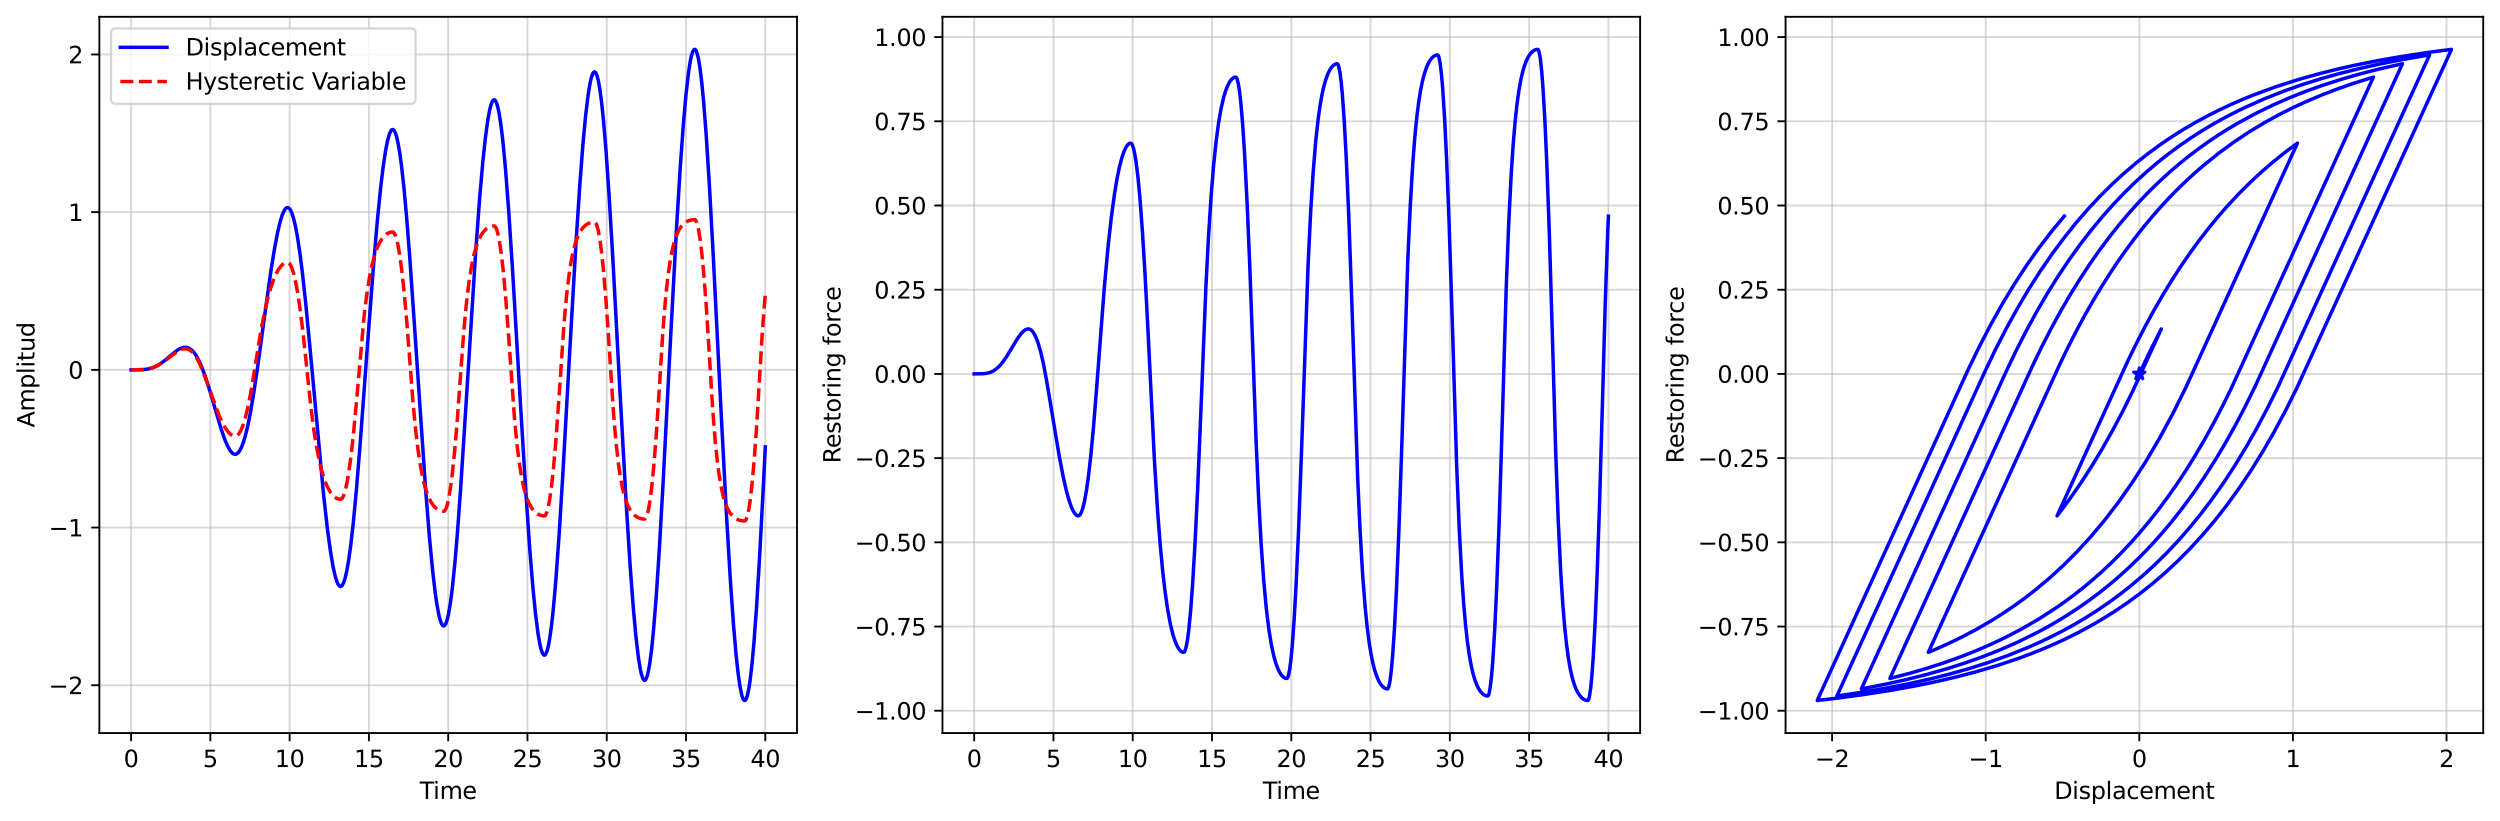 <?xml version="1.0" encoding="utf-8" standalone="no"?>
<!DOCTYPE svg PUBLIC "-//W3C//DTD SVG 1.1//EN"
  "http://www.w3.org/Graphics/SVG/1.1/DTD/svg11.dtd">
<svg xmlns:xlink="http://www.w3.org/1999/xlink" width="1072.38pt" height="351.996pt" viewBox="0 0 1072.38 351.996" xmlns="http://www.w3.org/2000/svg" version="1.1">
 <defs>
  <style type="text/css">*{stroke-linejoin: round; stroke-linecap: butt}</style>
 </defs>
 <g id="figure_1">
  <g id="patch_1">
   <path d="M 0 351.996 
L 1072.38 351.996 
L 1072.38 0 
L 0 0 
z
" style="fill: #ffffff"/>
  </g>
  <g id="axes_1">
   <g id="patch_2">
    <path d="M 42.62 314.44 
L 341.88 314.44 
L 341.88 7.2 
L 42.62 7.2 
z
" style="fill: #ffffff"/>
   </g>
   <g id="matplotlib.axis_1">
    <g id="xtick_1">
     <g id="line2d_1">
      <path d="M 56.223 314.44 
L 56.223 7.2 
" clip-path="url(#p663645ee75)" style="fill: none; stroke: #b0b0b0; stroke-opacity: 0.5; stroke-width: 0.8; stroke-linecap: square"/>
     </g>
     <g id="line2d_2">
      <defs>
       <path id="m2b267e228b" d="M 0 0 
L 0 3.5 
" style="stroke: #000000; stroke-width: 0.8"/>
      </defs>
      <g>
       <use xlink:href="#m2b267e228b" x="56.223" y="314.44" style="stroke: #000000; stroke-width: 0.8"/>
      </g>
     </g>
     <g id="text_1">
      <!-- 0 -->
      <g transform="translate(53.042 329.038) scale(0.1 -0.1)">
       <defs>
        <path id="DejaVuSans-30" d="M 2034 4250 
Q 1547 4250 1301 3770 
Q 1056 3291 1056 2328 
Q 1056 1369 1301 889 
Q 1547 409 2034 409 
Q 2525 409 2770 889 
Q 3016 1369 3016 2328 
Q 3016 3291 2770 3770 
Q 2525 4250 2034 4250 
z
M 2034 4750 
Q 2819 4750 3233 4129 
Q 3647 3509 3647 2328 
Q 3647 1150 3233 529 
Q 2819 -91 2034 -91 
Q 1250 -91 836 529 
Q 422 1150 422 2328 
Q 422 3509 836 4129 
Q 1250 4750 2034 4750 
z
" transform="scale(0.016)"/>
       </defs>
       <use xlink:href="#DejaVuSans-30"/>
      </g>
     </g>
    </g>
    <g id="xtick_2">
     <g id="line2d_3">
      <path d="M 90.23 314.44 
L 90.23 7.2 
" clip-path="url(#p663645ee75)" style="fill: none; stroke: #b0b0b0; stroke-opacity: 0.5; stroke-width: 0.8; stroke-linecap: square"/>
     </g>
     <g id="line2d_4">
      <g>
       <use xlink:href="#m2b267e228b" x="90.23" y="314.44" style="stroke: #000000; stroke-width: 0.8"/>
      </g>
     </g>
     <g id="text_2">
      <!-- 5 -->
      <g transform="translate(87.049 329.038) scale(0.1 -0.1)">
       <defs>
        <path id="DejaVuSans-35" d="M 691 4666 
L 3169 4666 
L 3169 4134 
L 1269 4134 
L 1269 2991 
Q 1406 3038 1543 3061 
Q 1681 3084 1819 3084 
Q 2600 3084 3056 2656 
Q 3513 2228 3513 1497 
Q 3513 744 3044 326 
Q 2575 -91 1722 -91 
Q 1428 -91 1123 -41 
Q 819 9 494 109 
L 494 744 
Q 775 591 1075 516 
Q 1375 441 1709 441 
Q 2250 441 2565 725 
Q 2881 1009 2881 1497 
Q 2881 1984 2565 2268 
Q 2250 2553 1709 2553 
Q 1456 2553 1204 2497 
Q 953 2441 691 2322 
L 691 4666 
z
" transform="scale(0.016)"/>
       </defs>
       <use xlink:href="#DejaVuSans-35"/>
      </g>
     </g>
    </g>
    <g id="xtick_3">
     <g id="line2d_5">
      <path d="M 124.237 314.44 
L 124.237 7.2 
" clip-path="url(#p663645ee75)" style="fill: none; stroke: #b0b0b0; stroke-opacity: 0.5; stroke-width: 0.8; stroke-linecap: square"/>
     </g>
     <g id="line2d_6">
      <g>
       <use xlink:href="#m2b267e228b" x="124.237" y="314.44" style="stroke: #000000; stroke-width: 0.8"/>
      </g>
     </g>
     <g id="text_3">
      <!-- 10 -->
      <g transform="translate(117.874 329.038) scale(0.1 -0.1)">
       <defs>
        <path id="DejaVuSans-31" d="M 794 531 
L 1825 531 
L 1825 4091 
L 703 3866 
L 703 4441 
L 1819 4666 
L 2450 4666 
L 2450 531 
L 3481 531 
L 3481 0 
L 794 0 
L 794 531 
z
" transform="scale(0.016)"/>
       </defs>
       <use xlink:href="#DejaVuSans-31"/>
       <use xlink:href="#DejaVuSans-30" x="63.623"/>
      </g>
     </g>
    </g>
    <g id="xtick_4">
     <g id="line2d_7">
      <path d="M 158.243 314.44 
L 158.243 7.2 
" clip-path="url(#p663645ee75)" style="fill: none; stroke: #b0b0b0; stroke-opacity: 0.5; stroke-width: 0.8; stroke-linecap: square"/>
     </g>
     <g id="line2d_8">
      <g>
       <use xlink:href="#m2b267e228b" x="158.243" y="314.44" style="stroke: #000000; stroke-width: 0.8"/>
      </g>
     </g>
     <g id="text_4">
      <!-- 15 -->
      <g transform="translate(151.881 329.038) scale(0.1 -0.1)">
       <use xlink:href="#DejaVuSans-31"/>
       <use xlink:href="#DejaVuSans-35" x="63.623"/>
      </g>
     </g>
    </g>
    <g id="xtick_5">
     <g id="line2d_9">
      <path d="M 192.25 314.44 
L 192.25 7.2 
" clip-path="url(#p663645ee75)" style="fill: none; stroke: #b0b0b0; stroke-opacity: 0.5; stroke-width: 0.8; stroke-linecap: square"/>
     </g>
     <g id="line2d_10">
      <g>
       <use xlink:href="#m2b267e228b" x="192.25" y="314.44" style="stroke: #000000; stroke-width: 0.8"/>
      </g>
     </g>
     <g id="text_5">
      <!-- 20 -->
      <g transform="translate(185.888 329.038) scale(0.1 -0.1)">
       <defs>
        <path id="DejaVuSans-32" d="M 1228 531 
L 3431 531 
L 3431 0 
L 469 0 
L 469 531 
Q 828 903 1448 1529 
Q 2069 2156 2228 2338 
Q 2531 2678 2651 2914 
Q 2772 3150 2772 3378 
Q 2772 3750 2511 3984 
Q 2250 4219 1831 4219 
Q 1534 4219 1204 4116 
Q 875 4013 500 3803 
L 500 4441 
Q 881 4594 1212 4672 
Q 1544 4750 1819 4750 
Q 2544 4750 2975 4387 
Q 3406 4025 3406 3419 
Q 3406 3131 3298 2873 
Q 3191 2616 2906 2266 
Q 2828 2175 2409 1742 
Q 1991 1309 1228 531 
z
" transform="scale(0.016)"/>
       </defs>
       <use xlink:href="#DejaVuSans-32"/>
       <use xlink:href="#DejaVuSans-30" x="63.623"/>
      </g>
     </g>
    </g>
    <g id="xtick_6">
     <g id="line2d_11">
      <path d="M 226.257 314.44 
L 226.257 7.2 
" clip-path="url(#p663645ee75)" style="fill: none; stroke: #b0b0b0; stroke-opacity: 0.5; stroke-width: 0.8; stroke-linecap: square"/>
     </g>
     <g id="line2d_12">
      <g>
       <use xlink:href="#m2b267e228b" x="226.257" y="314.44" style="stroke: #000000; stroke-width: 0.8"/>
      </g>
     </g>
     <g id="text_6">
      <!-- 25 -->
      <g transform="translate(219.895 329.038) scale(0.1 -0.1)">
       <use xlink:href="#DejaVuSans-32"/>
       <use xlink:href="#DejaVuSans-35" x="63.623"/>
      </g>
     </g>
    </g>
    <g id="xtick_7">
     <g id="line2d_13">
      <path d="M 260.264 314.44 
L 260.264 7.2 
" clip-path="url(#p663645ee75)" style="fill: none; stroke: #b0b0b0; stroke-opacity: 0.5; stroke-width: 0.8; stroke-linecap: square"/>
     </g>
     <g id="line2d_14">
      <g>
       <use xlink:href="#m2b267e228b" x="260.264" y="314.44" style="stroke: #000000; stroke-width: 0.8"/>
      </g>
     </g>
     <g id="text_7">
      <!-- 30 -->
      <g transform="translate(253.901 329.038) scale(0.1 -0.1)">
       <defs>
        <path id="DejaVuSans-33" d="M 2597 2516 
Q 3050 2419 3304 2112 
Q 3559 1806 3559 1356 
Q 3559 666 3084 287 
Q 2609 -91 1734 -91 
Q 1441 -91 1130 -33 
Q 819 25 488 141 
L 488 750 
Q 750 597 1062 519 
Q 1375 441 1716 441 
Q 2309 441 2620 675 
Q 2931 909 2931 1356 
Q 2931 1769 2642 2001 
Q 2353 2234 1838 2234 
L 1294 2234 
L 1294 2753 
L 1863 2753 
Q 2328 2753 2575 2939 
Q 2822 3125 2822 3475 
Q 2822 3834 2567 4026 
Q 2313 4219 1838 4219 
Q 1578 4219 1281 4162 
Q 984 4106 628 3988 
L 628 4550 
Q 988 4650 1302 4700 
Q 1616 4750 1894 4750 
Q 2613 4750 3031 4423 
Q 3450 4097 3450 3541 
Q 3450 3153 3228 2886 
Q 3006 2619 2597 2516 
z
" transform="scale(0.016)"/>
       </defs>
       <use xlink:href="#DejaVuSans-33"/>
       <use xlink:href="#DejaVuSans-30" x="63.623"/>
      </g>
     </g>
    </g>
    <g id="xtick_8">
     <g id="line2d_15">
      <path d="M 294.271 314.44 
L 294.271 7.2 
" clip-path="url(#p663645ee75)" style="fill: none; stroke: #b0b0b0; stroke-opacity: 0.5; stroke-width: 0.8; stroke-linecap: square"/>
     </g>
     <g id="line2d_16">
      <g>
       <use xlink:href="#m2b267e228b" x="294.271" y="314.44" style="stroke: #000000; stroke-width: 0.8"/>
      </g>
     </g>
     <g id="text_8">
      <!-- 35 -->
      <g transform="translate(287.908 329.038) scale(0.1 -0.1)">
       <use xlink:href="#DejaVuSans-33"/>
       <use xlink:href="#DejaVuSans-35" x="63.623"/>
      </g>
     </g>
    </g>
    <g id="xtick_9">
     <g id="line2d_17">
      <path d="M 328.278 314.44 
L 328.278 7.2 
" clip-path="url(#p663645ee75)" style="fill: none; stroke: #b0b0b0; stroke-opacity: 0.5; stroke-width: 0.8; stroke-linecap: square"/>
     </g>
     <g id="line2d_18">
      <g>
       <use xlink:href="#m2b267e228b" x="328.278" y="314.44" style="stroke: #000000; stroke-width: 0.8"/>
      </g>
     </g>
     <g id="text_9">
      <!-- 40 -->
      <g transform="translate(321.915 329.038) scale(0.1 -0.1)">
       <defs>
        <path id="DejaVuSans-34" d="M 2419 4116 
L 825 1625 
L 2419 1625 
L 2419 4116 
z
M 2253 4666 
L 3047 4666 
L 3047 1625 
L 3713 1625 
L 3713 1100 
L 3047 1100 
L 3047 0 
L 2419 0 
L 2419 1100 
L 313 1100 
L 313 1709 
L 2253 4666 
z
" transform="scale(0.016)"/>
       </defs>
       <use xlink:href="#DejaVuSans-34"/>
       <use xlink:href="#DejaVuSans-30" x="63.623"/>
      </g>
     </g>
    </g>
    <g id="text_10">
     <!-- Time -->
     <g transform="translate(180.017 342.717) scale(0.1 -0.1)">
      <defs>
       <path id="DejaVuSans-54" d="M -19 4666 
L 3928 4666 
L 3928 4134 
L 2272 4134 
L 2272 0 
L 1638 0 
L 1638 4134 
L -19 4134 
L -19 4666 
z
" transform="scale(0.016)"/>
       <path id="DejaVuSans-69" d="M 603 3500 
L 1178 3500 
L 1178 0 
L 603 0 
L 603 3500 
z
M 603 4863 
L 1178 4863 
L 1178 4134 
L 603 4134 
L 603 4863 
z
" transform="scale(0.016)"/>
       <path id="DejaVuSans-6d" d="M 3328 2828 
Q 3544 3216 3844 3400 
Q 4144 3584 4550 3584 
Q 5097 3584 5394 3201 
Q 5691 2819 5691 2113 
L 5691 0 
L 5113 0 
L 5113 2094 
Q 5113 2597 4934 2840 
Q 4756 3084 4391 3084 
Q 3944 3084 3684 2787 
Q 3425 2491 3425 1978 
L 3425 0 
L 2847 0 
L 2847 2094 
Q 2847 2600 2669 2842 
Q 2491 3084 2119 3084 
Q 1678 3084 1418 2786 
Q 1159 2488 1159 1978 
L 1159 0 
L 581 0 
L 581 3500 
L 1159 3500 
L 1159 2956 
Q 1356 3278 1631 3431 
Q 1906 3584 2284 3584 
Q 2666 3584 2933 3390 
Q 3200 3197 3328 2828 
z
" transform="scale(0.016)"/>
       <path id="DejaVuSans-65" d="M 3597 1894 
L 3597 1613 
L 953 1613 
Q 991 1019 1311 708 
Q 1631 397 2203 397 
Q 2534 397 2845 478 
Q 3156 559 3463 722 
L 3463 178 
Q 3153 47 2828 -22 
Q 2503 -91 2169 -91 
Q 1331 -91 842 396 
Q 353 884 353 1716 
Q 353 2575 817 3079 
Q 1281 3584 2069 3584 
Q 2775 3584 3186 3129 
Q 3597 2675 3597 1894 
z
M 3022 2063 
Q 3016 2534 2758 2815 
Q 2500 3097 2075 3097 
Q 1594 3097 1305 2825 
Q 1016 2553 972 2059 
L 3022 2063 
z
" transform="scale(0.016)"/>
      </defs>
      <use xlink:href="#DejaVuSans-54"/>
      <use xlink:href="#DejaVuSans-69" x="57.959"/>
      <use xlink:href="#DejaVuSans-6d" x="85.742"/>
      <use xlink:href="#DejaVuSans-65" x="183.154"/>
     </g>
    </g>
   </g>
   <g id="matplotlib.axis_2">
    <g id="ytick_1">
     <g id="line2d_19">
      <path d="M 42.62 293.946 
L 341.88 293.946 
" clip-path="url(#p663645ee75)" style="fill: none; stroke: #b0b0b0; stroke-opacity: 0.5; stroke-width: 0.8; stroke-linecap: square"/>
     </g>
     <g id="line2d_20">
      <defs>
       <path id="m0e46d3b368" d="M 0 0 
L -3.5 0 
" style="stroke: #000000; stroke-width: 0.8"/>
      </defs>
      <g>
       <use xlink:href="#m0e46d3b368" x="42.62" y="293.946" style="stroke: #000000; stroke-width: 0.8"/>
      </g>
     </g>
     <g id="text_11">
      <!-- −2 -->
      <g transform="translate(20.878 297.745) scale(0.1 -0.1)">
       <defs>
        <path id="DejaVuSans-2212" d="M 678 2272 
L 4684 2272 
L 4684 1741 
L 678 1741 
L 678 2272 
z
" transform="scale(0.016)"/>
       </defs>
       <use xlink:href="#DejaVuSans-2212"/>
       <use xlink:href="#DejaVuSans-32" x="83.789"/>
      </g>
     </g>
    </g>
    <g id="ytick_2">
     <g id="line2d_21">
      <path d="M 42.62 226.298 
L 341.88 226.298 
" clip-path="url(#p663645ee75)" style="fill: none; stroke: #b0b0b0; stroke-opacity: 0.5; stroke-width: 0.8; stroke-linecap: square"/>
     </g>
     <g id="line2d_22">
      <g>
       <use xlink:href="#m0e46d3b368" x="42.62" y="226.298" style="stroke: #000000; stroke-width: 0.8"/>
      </g>
     </g>
     <g id="text_12">
      <!-- −1 -->
      <g transform="translate(20.878 230.098) scale(0.1 -0.1)">
       <use xlink:href="#DejaVuSans-2212"/>
       <use xlink:href="#DejaVuSans-31" x="83.789"/>
      </g>
     </g>
    </g>
    <g id="ytick_3">
     <g id="line2d_23">
      <path d="M 42.62 158.651 
L 341.88 158.651 
" clip-path="url(#p663645ee75)" style="fill: none; stroke: #b0b0b0; stroke-opacity: 0.5; stroke-width: 0.8; stroke-linecap: square"/>
     </g>
     <g id="line2d_24">
      <g>
       <use xlink:href="#m0e46d3b368" x="42.62" y="158.651" style="stroke: #000000; stroke-width: 0.8"/>
      </g>
     </g>
     <g id="text_13">
      <!-- 0 -->
      <g transform="translate(29.258 162.45) scale(0.1 -0.1)">
       <use xlink:href="#DejaVuSans-30"/>
      </g>
     </g>
    </g>
    <g id="ytick_4">
     <g id="line2d_25">
      <path d="M 42.62 91.003 
L 341.88 91.003 
" clip-path="url(#p663645ee75)" style="fill: none; stroke: #b0b0b0; stroke-opacity: 0.5; stroke-width: 0.8; stroke-linecap: square"/>
     </g>
     <g id="line2d_26">
      <g>
       <use xlink:href="#m0e46d3b368" x="42.62" y="91.003" style="stroke: #000000; stroke-width: 0.8"/>
      </g>
     </g>
     <g id="text_14">
      <!-- 1 -->
      <g transform="translate(29.258 94.803) scale(0.1 -0.1)">
       <use xlink:href="#DejaVuSans-31"/>
      </g>
     </g>
    </g>
    <g id="ytick_5">
     <g id="line2d_27">
      <path d="M 42.62 23.356 
L 341.88 23.356 
" clip-path="url(#p663645ee75)" style="fill: none; stroke: #b0b0b0; stroke-opacity: 0.5; stroke-width: 0.8; stroke-linecap: square"/>
     </g>
     <g id="line2d_28">
      <g>
       <use xlink:href="#m0e46d3b368" x="42.62" y="23.356" style="stroke: #000000; stroke-width: 0.8"/>
      </g>
     </g>
     <g id="text_15">
      <!-- 2 -->
      <g transform="translate(29.258 27.155) scale(0.1 -0.1)">
       <use xlink:href="#DejaVuSans-32"/>
      </g>
     </g>
    </g>
    <g id="text_16">
     <!-- Amplitud -->
     <g transform="translate(14.798 183.366) rotate(-90) scale(0.1 -0.1)">
      <defs>
       <path id="DejaVuSans-41" d="M 2188 4044 
L 1331 1722 
L 3047 1722 
L 2188 4044 
z
M 1831 4666 
L 2547 4666 
L 4325 0 
L 3669 0 
L 3244 1197 
L 1141 1197 
L 716 0 
L 50 0 
L 1831 4666 
z
" transform="scale(0.016)"/>
       <path id="DejaVuSans-70" d="M 1159 525 
L 1159 -1331 
L 581 -1331 
L 581 3500 
L 1159 3500 
L 1159 2969 
Q 1341 3281 1617 3432 
Q 1894 3584 2278 3584 
Q 2916 3584 3314 3078 
Q 3713 2572 3713 1747 
Q 3713 922 3314 415 
Q 2916 -91 2278 -91 
Q 1894 -91 1617 61 
Q 1341 213 1159 525 
z
M 3116 1747 
Q 3116 2381 2855 2742 
Q 2594 3103 2138 3103 
Q 1681 3103 1420 2742 
Q 1159 2381 1159 1747 
Q 1159 1113 1420 752 
Q 1681 391 2138 391 
Q 2594 391 2855 752 
Q 3116 1113 3116 1747 
z
" transform="scale(0.016)"/>
       <path id="DejaVuSans-6c" d="M 603 4863 
L 1178 4863 
L 1178 0 
L 603 0 
L 603 4863 
z
" transform="scale(0.016)"/>
       <path id="DejaVuSans-74" d="M 1172 4494 
L 1172 3500 
L 2356 3500 
L 2356 3053 
L 1172 3053 
L 1172 1153 
Q 1172 725 1289 603 
Q 1406 481 1766 481 
L 2356 481 
L 2356 0 
L 1766 0 
Q 1100 0 847 248 
Q 594 497 594 1153 
L 594 3053 
L 172 3053 
L 172 3500 
L 594 3500 
L 594 4494 
L 1172 4494 
z
" transform="scale(0.016)"/>
       <path id="DejaVuSans-75" d="M 544 1381 
L 544 3500 
L 1119 3500 
L 1119 1403 
Q 1119 906 1312 657 
Q 1506 409 1894 409 
Q 2359 409 2629 706 
Q 2900 1003 2900 1516 
L 2900 3500 
L 3475 3500 
L 3475 0 
L 2900 0 
L 2900 538 
Q 2691 219 2414 64 
Q 2138 -91 1772 -91 
Q 1169 -91 856 284 
Q 544 659 544 1381 
z
M 1991 3584 
L 1991 3584 
z
" transform="scale(0.016)"/>
       <path id="DejaVuSans-64" d="M 2906 2969 
L 2906 4863 
L 3481 4863 
L 3481 0 
L 2906 0 
L 2906 525 
Q 2725 213 2448 61 
Q 2172 -91 1784 -91 
Q 1150 -91 751 415 
Q 353 922 353 1747 
Q 353 2572 751 3078 
Q 1150 3584 1784 3584 
Q 2172 3584 2448 3432 
Q 2725 3281 2906 2969 
z
M 947 1747 
Q 947 1113 1208 752 
Q 1469 391 1925 391 
Q 2381 391 2643 752 
Q 2906 1113 2906 1747 
Q 2906 2381 2643 2742 
Q 2381 3103 1925 3103 
Q 1469 3103 1208 2742 
Q 947 2381 947 1747 
z
" transform="scale(0.016)"/>
      </defs>
      <use xlink:href="#DejaVuSans-41"/>
      <use xlink:href="#DejaVuSans-6d" x="68.408"/>
      <use xlink:href="#DejaVuSans-70" x="165.82"/>
      <use xlink:href="#DejaVuSans-6c" x="229.297"/>
      <use xlink:href="#DejaVuSans-69" x="257.08"/>
      <use xlink:href="#DejaVuSans-74" x="284.863"/>
      <use xlink:href="#DejaVuSans-75" x="324.072"/>
      <use xlink:href="#DejaVuSans-64" x="387.451"/>
     </g>
    </g>
   </g>
   <g id="line2d_29">
    <path d="M 56.223 158.651 
L 61.397 158.546 
L 63.576 158.253 
L 65.21 157.821 
L 66.844 157.158 
L 68.478 156.244 
L 70.384 154.884 
L 73.107 152.591 
L 75.558 150.585 
L 76.92 149.704 
L 78.009 149.214 
L 79.098 148.976 
L 79.915 148.995 
L 80.732 149.207 
L 81.549 149.631 
L 82.366 150.282 
L 83.183 151.173 
L 84.273 152.744 
L 85.362 154.755 
L 86.451 157.193 
L 87.813 160.79 
L 89.447 165.772 
L 91.898 174.075 
L 94.893 184.124 
L 96.527 188.787 
L 97.617 191.316 
L 98.706 193.247 
L 99.523 194.235 
L 100.068 194.65 
L 100.612 194.856 
L 101.157 194.841 
L 101.702 194.595 
L 102.246 194.109 
L 102.791 193.377 
L 103.608 191.804 
L 104.425 189.654 
L 105.242 186.929 
L 106.331 182.425 
L 107.42 176.984 
L 108.782 169.016 
L 110.416 158.107 
L 113.412 136.157 
L 116.135 116.737 
L 117.769 106.567 
L 119.131 99.474 
L 120.22 94.942 
L 121.037 92.313 
L 121.854 90.414 
L 122.398 89.584 
L 122.943 89.12 
L 123.488 89.039 
L 124.032 89.353 
L 124.577 90.075 
L 125.122 91.211 
L 125.939 93.703 
L 126.756 97.139 
L 127.573 101.5 
L 128.662 108.693 
L 129.751 117.331 
L 131.113 129.864 
L 133.019 149.755 
L 138.738 211.623 
L 140.372 226.256 
L 141.734 236.38 
L 142.823 242.838 
L 143.64 246.601 
L 144.457 249.355 
L 145.002 250.598 
L 145.546 251.344 
L 146.091 251.576 
L 146.363 251.494 
L 146.908 250.927 
L 147.453 249.815 
L 147.997 248.151 
L 148.814 244.622 
L 149.631 239.871 
L 150.448 233.942 
L 151.537 224.326 
L 152.899 209.888 
L 154.533 189.823 
L 157.529 149.306 
L 160.252 113.449 
L 161.886 94.422 
L 163.248 80.792 
L 164.337 71.689 
L 165.426 64.428 
L 166.243 60.315 
L 167.06 57.434 
L 167.605 56.232 
L 168.149 55.627 
L 168.422 55.554 
L 168.694 55.637 
L 168.966 55.877 
L 169.511 56.834 
L 170.056 58.431 
L 170.6 60.67 
L 171.417 65.218 
L 172.234 71.154 
L 173.324 81.098 
L 174.413 93.13 
L 175.775 110.591 
L 177.681 138.072 
L 182.583 210.181 
L 184.217 230.531 
L 185.578 244.819 
L 186.668 254.127 
L 187.485 259.713 
L 188.302 263.999 
L 188.846 266.094 
L 189.391 267.551 
L 189.936 268.35 
L 190.208 268.498 
L 190.48 268.474 
L 190.753 268.277 
L 191.297 267.36 
L 191.842 265.739 
L 192.386 263.413 
L 193.203 258.618 
L 194.02 252.303 
L 195.11 241.662 
L 196.199 228.748 
L 197.561 209.99 
L 199.739 176.109 
L 204.097 107.354 
L 205.73 85.22 
L 207.092 69.577 
L 208.181 59.307 
L 209.271 51.317 
L 210.088 46.963 
L 210.632 44.891 
L 211.177 43.51 
L 211.722 42.842 
L 211.994 42.781 
L 212.266 42.905 
L 212.539 43.216 
L 213.083 44.402 
L 213.628 46.344 
L 214.173 49.041 
L 214.99 54.477 
L 215.807 61.525 
L 216.896 73.254 
L 218.258 91.185 
L 219.891 116.34 
L 222.887 167.222 
L 225.61 212.011 
L 227.244 235.555 
L 228.606 252.228 
L 229.695 263.198 
L 230.785 271.758 
L 231.602 276.444 
L 232.146 278.688 
L 232.691 280.2 
L 233.236 280.956 
L 233.508 281.045 
L 233.78 280.938 
L 234.052 280.633 
L 234.597 279.425 
L 235.142 277.416 
L 235.686 274.607 
L 236.503 268.92 
L 237.32 261.527 
L 238.41 249.203 
L 239.771 230.351 
L 241.405 203.909 
L 244.401 150.456 
L 247.124 103.394 
L 248.758 78.644 
L 250.12 61.114 
L 251.209 49.579 
L 252.298 40.579 
L 253.115 35.655 
L 253.66 33.297 
L 254.205 31.71 
L 254.749 30.917 
L 255.022 30.825 
L 255.294 30.939 
L 255.566 31.261 
L 256.111 32.534 
L 256.656 34.649 
L 257.2 37.602 
L 258.017 43.579 
L 258.834 51.343 
L 259.924 64.272 
L 261.285 84.025 
L 262.919 111.676 
L 265.915 167.455 
L 268.638 216.506 
L 270.272 242.282 
L 271.634 260.522 
L 272.723 272.507 
L 273.812 281.837 
L 274.629 286.924 
L 275.174 289.348 
L 275.718 290.965 
L 276.263 291.752 
L 276.535 291.827 
L 276.808 291.687 
L 277.08 291.33 
L 277.625 289.959 
L 278.169 287.71 
L 278.714 284.587 
L 279.531 278.293 
L 280.348 270.142 
L 281.437 256.606 
L 282.799 235.983 
L 284.433 207.202 
L 287.701 144.037 
L 290.152 98.54 
L 291.786 71.899 
L 293.147 53.083 
L 294.237 40.75 
L 295.326 31.186 
L 296.143 26.004 
L 296.688 23.557 
L 297.232 21.95 
L 297.777 21.206 
L 298.049 21.165 
L 298.322 21.348 
L 298.594 21.757 
L 299.139 23.255 
L 299.683 25.664 
L 300.228 28.978 
L 301.045 35.612 
L 301.862 44.162 
L 302.951 58.305 
L 304.313 79.77 
L 305.947 109.607 
L 309.215 174.83 
L 311.666 221.669 
L 313.3 249.031 
L 314.661 268.304 
L 315.751 280.892 
L 316.568 288.461 
L 317.385 294.284 
L 318.201 298.248 
L 318.746 299.809 
L 319.018 300.255 
L 319.291 300.475 
L 319.563 300.465 
L 319.835 300.224 
L 320.108 299.75 
L 320.652 298.097 
L 321.197 295.505 
L 321.742 291.979 
L 322.559 284.982 
L 323.376 276.021 
L 324.465 261.27 
L 325.827 238.988 
L 327.461 208.156 
L 328.278 191.696 
L 328.278 191.696 
" clip-path="url(#p663645ee75)" style="fill: none; stroke: #0000ff; stroke-width: 1.5; stroke-linecap: square"/>
   </g>
   <g id="line2d_30">
    <path d="M 56.223 158.651 
L 61.397 158.546 
L 63.576 158.254 
L 65.21 157.826 
L 66.844 157.174 
L 68.478 156.286 
L 70.384 154.987 
L 76.648 150.407 
L 78.009 149.843 
L 79.098 149.636 
L 79.915 149.657 
L 80.732 149.869 
L 81.549 150.293 
L 82.366 150.944 
L 83.183 151.835 
L 84.273 153.406 
L 85.362 155.417 
L 86.451 157.855 
L 88.085 162.144 
L 94.076 178.519 
L 95.438 181.437 
L 96.8 183.822 
L 97.889 185.296 
L 98.978 186.351 
L 99.795 186.847 
L 100.612 187.073 
L 101.157 187.049 
L 101.702 186.803 
L 102.246 186.318 
L 102.791 185.585 
L 103.608 184.012 
L 104.425 181.862 
L 105.242 179.138 
L 106.331 174.634 
L 107.42 169.192 
L 108.782 161.224 
L 111.778 142.726 
L 113.412 134.237 
L 114.773 128.314 
L 116.135 123.448 
L 117.224 120.278 
L 118.314 117.705 
L 119.403 115.686 
L 120.492 114.182 
L 121.309 113.377 
L 122.126 112.841 
L 122.943 112.573 
L 123.488 112.558 
L 124.032 112.873 
L 124.577 113.595 
L 125.122 114.731 
L 125.939 117.223 
L 126.756 120.658 
L 127.573 125.02 
L 128.662 132.212 
L 129.751 140.85 
L 131.113 153.384 
L 133.292 174.155 
L 134.653 184.636 
L 135.742 191.505 
L 136.832 197.135 
L 137.921 201.676 
L 139.01 205.285 
L 140.1 208.11 
L 141.189 210.281 
L 142.278 211.902 
L 143.368 213.056 
L 144.185 213.649 
L 145.002 214.025 
L 145.819 214.192 
L 146.363 214.119 
L 146.908 213.552 
L 147.453 212.439 
L 147.997 210.776 
L 148.814 207.247 
L 149.631 202.496 
L 150.448 196.567 
L 151.537 186.951 
L 152.899 172.513 
L 156.167 135.686 
L 157.256 126.834 
L 158.346 119.781 
L 159.435 114.261 
L 160.524 110 
L 161.614 106.748 
L 162.703 104.298 
L 163.792 102.481 
L 164.881 101.169 
L 165.971 100.27 
L 167.06 99.723 
L 168.149 99.493 
L 168.694 99.567 
L 168.966 99.807 
L 169.511 100.764 
L 170.056 102.361 
L 170.6 104.6 
L 171.417 109.148 
L 172.234 115.084 
L 173.324 125.028 
L 174.413 137.06 
L 175.775 154.521 
L 177.136 172.309 
L 178.225 183.87 
L 179.315 193.075 
L 180.404 200.227 
L 181.493 205.687 
L 182.583 209.801 
L 183.672 212.869 
L 184.761 215.13 
L 185.851 216.773 
L 186.94 217.934 
L 188.029 218.711 
L 189.119 219.166 
L 190.208 219.332 
L 190.48 219.298 
L 190.753 219.102 
L 191.297 218.184 
L 191.842 216.563 
L 192.386 214.237 
L 193.203 209.443 
L 194.02 203.127 
L 195.11 192.486 
L 196.199 179.573 
L 197.561 160.814 
L 198.922 142.352 
L 200.012 130.66 
L 201.101 121.524 
L 202.19 114.556 
L 203.28 109.331 
L 204.369 105.463 
L 205.458 102.626 
L 206.547 100.567 
L 207.637 99.094 
L 208.726 98.07 
L 209.815 97.398 
L 210.905 97.018 
L 211.994 96.903 
L 212.266 97.027 
L 212.539 97.338 
L 213.083 98.524 
L 213.628 100.467 
L 214.173 103.163 
L 214.99 108.6 
L 215.807 115.648 
L 216.896 127.377 
L 218.258 145.307 
L 220.708 179.8 
L 221.798 190.971 
L 222.887 199.521 
L 223.976 205.92 
L 224.793 209.589 
L 225.61 212.488 
L 226.427 214.765 
L 227.244 216.547 
L 228.334 218.321 
L 229.423 219.571 
L 230.512 220.426 
L 231.602 220.97 
L 232.691 221.258 
L 233.508 221.321 
L 233.78 221.214 
L 234.052 220.909 
L 234.597 219.701 
L 235.142 217.691 
L 235.686 214.882 
L 236.503 209.195 
L 237.32 201.802 
L 238.41 189.479 
L 239.771 170.626 
L 241.95 138.513 
L 243.039 126.664 
L 244.129 117.657 
L 244.946 112.458 
L 245.763 108.345 
L 246.58 105.115 
L 247.397 102.593 
L 248.213 100.632 
L 249.03 99.114 
L 250.12 97.62 
L 251.209 96.583 
L 252.298 95.888 
L 253.388 95.46 
L 254.477 95.256 
L 255.022 95.232 
L 255.294 95.346 
L 255.566 95.668 
L 256.111 96.941 
L 256.656 99.056 
L 257.2 102.009 
L 258.017 107.986 
L 258.834 115.75 
L 259.924 128.679 
L 261.285 148.432 
L 263.191 177.671 
L 264.281 190.172 
L 265.37 199.624 
L 266.187 205.043 
L 267.004 209.302 
L 267.821 212.623 
L 268.638 215.198 
L 269.455 217.186 
L 270.272 218.715 
L 271.089 219.886 
L 272.178 221.023 
L 273.268 221.794 
L 274.357 222.291 
L 275.446 222.567 
L 276.535 222.651 
L 276.808 222.511 
L 277.08 222.153 
L 277.625 220.783 
L 278.169 218.533 
L 278.714 215.41 
L 279.531 209.116 
L 280.348 200.966 
L 281.437 187.429 
L 282.799 166.806 
L 284.433 140.873 
L 285.522 127.734 
L 286.339 120.041 
L 287.156 113.931 
L 287.973 109.14 
L 288.79 105.417 
L 289.607 102.544 
L 290.424 100.337 
L 291.241 98.649 
L 292.058 97.361 
L 293.147 96.113 
L 294.237 95.262 
L 295.326 94.7 
L 296.415 94.361 
L 297.777 94.193 
L 298.049 94.202 
L 298.322 94.384 
L 298.594 94.793 
L 299.139 96.291 
L 299.683 98.7 
L 300.228 102.014 
L 301.045 108.649 
L 301.862 117.198 
L 302.951 131.341 
L 304.313 152.806 
L 305.674 175.059 
L 306.764 188.829 
L 307.581 196.871 
L 308.398 203.237 
L 309.215 208.206 
L 310.032 212.047 
L 310.849 214.995 
L 311.666 217.246 
L 312.483 218.958 
L 313.3 220.257 
L 314.389 221.51 
L 315.478 222.362 
L 316.568 222.926 
L 317.657 223.273 
L 319.018 223.465 
L 319.563 223.442 
L 319.835 223.201 
L 320.108 222.726 
L 320.652 221.074 
L 321.197 218.481 
L 321.742 214.956 
L 322.559 207.959 
L 323.376 198.998 
L 324.465 184.246 
L 325.827 161.965 
L 326.916 143.722 
L 328.005 129.327 
L 328.278 126.315 
L 328.278 126.315 
" clip-path="url(#p663645ee75)" style="fill: none; stroke-dasharray: 5.55,2.4; stroke-dashoffset: 0; stroke: #ff0000; stroke-width: 1.5"/>
   </g>
   <g id="patch_3">
    <path d="M 42.62 314.44 
L 42.62 7.2 
" style="fill: none; stroke: #000000; stroke-width: 0.8; stroke-linejoin: miter; stroke-linecap: square"/>
   </g>
   <g id="patch_4">
    <path d="M 341.88 314.44 
L 341.88 7.2 
" style="fill: none; stroke: #000000; stroke-width: 0.8; stroke-linejoin: miter; stroke-linecap: square"/>
   </g>
   <g id="patch_5">
    <path d="M 42.62 314.44 
L 341.88 314.44 
" style="fill: none; stroke: #000000; stroke-width: 0.8; stroke-linejoin: miter; stroke-linecap: square"/>
   </g>
   <g id="patch_6">
    <path d="M 42.62 7.2 
L 341.88 7.2 
" style="fill: none; stroke: #000000; stroke-width: 0.8; stroke-linejoin: miter; stroke-linecap: square"/>
   </g>
   <g id="legend_1">
    <g id="patch_7">
     <path d="M 49.62 44.556 
L 176.247 44.556 
Q 178.247 44.556 178.247 42.556 
L 178.247 14.2 
Q 178.247 12.2 176.247 12.2 
L 49.62 12.2 
Q 47.62 12.2 47.62 14.2 
L 47.62 42.556 
Q 47.62 44.556 49.62 44.556 
z
" style="fill: #ffffff; opacity: 0.8; stroke: #cccccc; stroke-linejoin: miter"/>
    </g>
    <g id="line2d_31">
     <path d="M 51.62 20.298 
L 61.62 20.298 
L 71.62 20.298 
" style="fill: none; stroke: #0000ff; stroke-width: 1.5; stroke-linecap: square"/>
    </g>
    <g id="text_17">
     <!-- Displacement -->
     <g transform="translate(79.62 23.798) scale(0.1 -0.1)">
      <defs>
       <path id="DejaVuSans-44" d="M 1259 4147 
L 1259 519 
L 2022 519 
Q 2988 519 3436 956 
Q 3884 1394 3884 2338 
Q 3884 3275 3436 3711 
Q 2988 4147 2022 4147 
L 1259 4147 
z
M 628 4666 
L 1925 4666 
Q 3281 4666 3915 4102 
Q 4550 3538 4550 2338 
Q 4550 1131 3912 565 
Q 3275 0 1925 0 
L 628 0 
L 628 4666 
z
" transform="scale(0.016)"/>
       <path id="DejaVuSans-73" d="M 2834 3397 
L 2834 2853 
Q 2591 2978 2328 3040 
Q 2066 3103 1784 3103 
Q 1356 3103 1142 2972 
Q 928 2841 928 2578 
Q 928 2378 1081 2264 
Q 1234 2150 1697 2047 
L 1894 2003 
Q 2506 1872 2764 1633 
Q 3022 1394 3022 966 
Q 3022 478 2636 193 
Q 2250 -91 1575 -91 
Q 1294 -91 989 -36 
Q 684 19 347 128 
L 347 722 
Q 666 556 975 473 
Q 1284 391 1588 391 
Q 1994 391 2212 530 
Q 2431 669 2431 922 
Q 2431 1156 2273 1281 
Q 2116 1406 1581 1522 
L 1381 1569 
Q 847 1681 609 1914 
Q 372 2147 372 2553 
Q 372 3047 722 3315 
Q 1072 3584 1716 3584 
Q 2034 3584 2315 3537 
Q 2597 3491 2834 3397 
z
" transform="scale(0.016)"/>
       <path id="DejaVuSans-61" d="M 2194 1759 
Q 1497 1759 1228 1600 
Q 959 1441 959 1056 
Q 959 750 1161 570 
Q 1363 391 1709 391 
Q 2188 391 2477 730 
Q 2766 1069 2766 1631 
L 2766 1759 
L 2194 1759 
z
M 3341 1997 
L 3341 0 
L 2766 0 
L 2766 531 
Q 2569 213 2275 61 
Q 1981 -91 1556 -91 
Q 1019 -91 701 211 
Q 384 513 384 1019 
Q 384 1609 779 1909 
Q 1175 2209 1959 2209 
L 2766 2209 
L 2766 2266 
Q 2766 2663 2505 2880 
Q 2244 3097 1772 3097 
Q 1472 3097 1187 3025 
Q 903 2953 641 2809 
L 641 3341 
Q 956 3463 1253 3523 
Q 1550 3584 1831 3584 
Q 2591 3584 2966 3190 
Q 3341 2797 3341 1997 
z
" transform="scale(0.016)"/>
       <path id="DejaVuSans-63" d="M 3122 3366 
L 3122 2828 
Q 2878 2963 2633 3030 
Q 2388 3097 2138 3097 
Q 1578 3097 1268 2742 
Q 959 2388 959 1747 
Q 959 1106 1268 751 
Q 1578 397 2138 397 
Q 2388 397 2633 464 
Q 2878 531 3122 666 
L 3122 134 
Q 2881 22 2623 -34 
Q 2366 -91 2075 -91 
Q 1284 -91 818 406 
Q 353 903 353 1747 
Q 353 2603 823 3093 
Q 1294 3584 2113 3584 
Q 2378 3584 2631 3529 
Q 2884 3475 3122 3366 
z
" transform="scale(0.016)"/>
       <path id="DejaVuSans-6e" d="M 3513 2113 
L 3513 0 
L 2938 0 
L 2938 2094 
Q 2938 2591 2744 2837 
Q 2550 3084 2163 3084 
Q 1697 3084 1428 2787 
Q 1159 2491 1159 1978 
L 1159 0 
L 581 0 
L 581 3500 
L 1159 3500 
L 1159 2956 
Q 1366 3272 1645 3428 
Q 1925 3584 2291 3584 
Q 2894 3584 3203 3211 
Q 3513 2838 3513 2113 
z
" transform="scale(0.016)"/>
      </defs>
      <use xlink:href="#DejaVuSans-44"/>
      <use xlink:href="#DejaVuSans-69" x="77.002"/>
      <use xlink:href="#DejaVuSans-73" x="104.785"/>
      <use xlink:href="#DejaVuSans-70" x="156.885"/>
      <use xlink:href="#DejaVuSans-6c" x="220.361"/>
      <use xlink:href="#DejaVuSans-61" x="248.145"/>
      <use xlink:href="#DejaVuSans-63" x="309.424"/>
      <use xlink:href="#DejaVuSans-65" x="364.404"/>
      <use xlink:href="#DejaVuSans-6d" x="425.928"/>
      <use xlink:href="#DejaVuSans-65" x="523.34"/>
      <use xlink:href="#DejaVuSans-6e" x="584.863"/>
      <use xlink:href="#DejaVuSans-74" x="648.242"/>
     </g>
    </g>
    <g id="line2d_32">
     <path d="M 51.62 34.977 
L 61.62 34.977 
L 71.62 34.977 
" style="fill: none; stroke-dasharray: 5.55,2.4; stroke-dashoffset: 0; stroke: #ff0000; stroke-width: 1.5"/>
    </g>
    <g id="text_18">
     <!-- Hysteretic Variable -->
     <g transform="translate(79.62 38.477) scale(0.1 -0.1)">
      <defs>
       <path id="DejaVuSans-48" d="M 628 4666 
L 1259 4666 
L 1259 2753 
L 3553 2753 
L 3553 4666 
L 4184 4666 
L 4184 0 
L 3553 0 
L 3553 2222 
L 1259 2222 
L 1259 0 
L 628 0 
L 628 4666 
z
" transform="scale(0.016)"/>
       <path id="DejaVuSans-79" d="M 2059 -325 
Q 1816 -950 1584 -1140 
Q 1353 -1331 966 -1331 
L 506 -1331 
L 506 -850 
L 844 -850 
Q 1081 -850 1212 -737 
Q 1344 -625 1503 -206 
L 1606 56 
L 191 3500 
L 800 3500 
L 1894 763 
L 2988 3500 
L 3597 3500 
L 2059 -325 
z
" transform="scale(0.016)"/>
       <path id="DejaVuSans-72" d="M 2631 2963 
Q 2534 3019 2420 3045 
Q 2306 3072 2169 3072 
Q 1681 3072 1420 2755 
Q 1159 2438 1159 1844 
L 1159 0 
L 581 0 
L 581 3500 
L 1159 3500 
L 1159 2956 
Q 1341 3275 1631 3429 
Q 1922 3584 2338 3584 
Q 2397 3584 2469 3576 
Q 2541 3569 2628 3553 
L 2631 2963 
z
" transform="scale(0.016)"/>
       <path id="DejaVuSans-20" transform="scale(0.016)"/>
       <path id="DejaVuSans-56" d="M 1831 0 
L 50 4666 
L 709 4666 
L 2188 738 
L 3669 4666 
L 4325 4666 
L 2547 0 
L 1831 0 
z
" transform="scale(0.016)"/>
       <path id="DejaVuSans-62" d="M 3116 1747 
Q 3116 2381 2855 2742 
Q 2594 3103 2138 3103 
Q 1681 3103 1420 2742 
Q 1159 2381 1159 1747 
Q 1159 1113 1420 752 
Q 1681 391 2138 391 
Q 2594 391 2855 752 
Q 3116 1113 3116 1747 
z
M 1159 2969 
Q 1341 3281 1617 3432 
Q 1894 3584 2278 3584 
Q 2916 3584 3314 3078 
Q 3713 2572 3713 1747 
Q 3713 922 3314 415 
Q 2916 -91 2278 -91 
Q 1894 -91 1617 61 
Q 1341 213 1159 525 
L 1159 0 
L 581 0 
L 581 4863 
L 1159 4863 
L 1159 2969 
z
" transform="scale(0.016)"/>
      </defs>
      <use xlink:href="#DejaVuSans-48"/>
      <use xlink:href="#DejaVuSans-79" x="75.195"/>
      <use xlink:href="#DejaVuSans-73" x="134.375"/>
      <use xlink:href="#DejaVuSans-74" x="186.475"/>
      <use xlink:href="#DejaVuSans-65" x="225.684"/>
      <use xlink:href="#DejaVuSans-72" x="287.207"/>
      <use xlink:href="#DejaVuSans-65" x="326.07"/>
      <use xlink:href="#DejaVuSans-74" x="387.594"/>
      <use xlink:href="#DejaVuSans-69" x="426.803"/>
      <use xlink:href="#DejaVuSans-63" x="454.586"/>
      <use xlink:href="#DejaVuSans-20" x="509.566"/>
      <use xlink:href="#DejaVuSans-56" x="541.354"/>
      <use xlink:href="#DejaVuSans-61" x="602.012"/>
      <use xlink:href="#DejaVuSans-72" x="663.291"/>
      <use xlink:href="#DejaVuSans-69" x="704.404"/>
      <use xlink:href="#DejaVuSans-61" x="732.188"/>
      <use xlink:href="#DejaVuSans-62" x="793.467"/>
      <use xlink:href="#DejaVuSans-6c" x="856.943"/>
      <use xlink:href="#DejaVuSans-65" x="884.727"/>
     </g>
    </g>
   </g>
  </g>
  <g id="axes_2">
   <g id="patch_8">
    <path d="M 404.27 314.44 
L 703.53 314.44 
L 703.53 7.2 
L 404.27 7.2 
z
" style="fill: #ffffff"/>
   </g>
   <g id="matplotlib.axis_3">
    <g id="xtick_10">
     <g id="line2d_33">
      <path d="M 417.873 314.44 
L 417.873 7.2 
" clip-path="url(#p49337bcf22)" style="fill: none; stroke: #b0b0b0; stroke-opacity: 0.5; stroke-width: 0.8; stroke-linecap: square"/>
     </g>
     <g id="line2d_34">
      <g>
       <use xlink:href="#m2b267e228b" x="417.873" y="314.44" style="stroke: #000000; stroke-width: 0.8"/>
      </g>
     </g>
     <g id="text_19">
      <!-- 0 -->
      <g transform="translate(414.692 329.038) scale(0.1 -0.1)">
       <use xlink:href="#DejaVuSans-30"/>
      </g>
     </g>
    </g>
    <g id="xtick_11">
     <g id="line2d_35">
      <path d="M 451.88 314.44 
L 451.88 7.2 
" clip-path="url(#p49337bcf22)" style="fill: none; stroke: #b0b0b0; stroke-opacity: 0.5; stroke-width: 0.8; stroke-linecap: square"/>
     </g>
     <g id="line2d_36">
      <g>
       <use xlink:href="#m2b267e228b" x="451.88" y="314.44" style="stroke: #000000; stroke-width: 0.8"/>
      </g>
     </g>
     <g id="text_20">
      <!-- 5 -->
      <g transform="translate(448.699 329.038) scale(0.1 -0.1)">
       <use xlink:href="#DejaVuSans-35"/>
      </g>
     </g>
    </g>
    <g id="xtick_12">
     <g id="line2d_37">
      <path d="M 485.887 314.44 
L 485.887 7.2 
" clip-path="url(#p49337bcf22)" style="fill: none; stroke: #b0b0b0; stroke-opacity: 0.5; stroke-width: 0.8; stroke-linecap: square"/>
     </g>
     <g id="line2d_38">
      <g>
       <use xlink:href="#m2b267e228b" x="485.887" y="314.44" style="stroke: #000000; stroke-width: 0.8"/>
      </g>
     </g>
     <g id="text_21">
      <!-- 10 -->
      <g transform="translate(479.524 329.038) scale(0.1 -0.1)">
       <use xlink:href="#DejaVuSans-31"/>
       <use xlink:href="#DejaVuSans-30" x="63.623"/>
      </g>
     </g>
    </g>
    <g id="xtick_13">
     <g id="line2d_39">
      <path d="M 519.893 314.44 
L 519.893 7.2 
" clip-path="url(#p49337bcf22)" style="fill: none; stroke: #b0b0b0; stroke-opacity: 0.5; stroke-width: 0.8; stroke-linecap: square"/>
     </g>
     <g id="line2d_40">
      <g>
       <use xlink:href="#m2b267e228b" x="519.893" y="314.44" style="stroke: #000000; stroke-width: 0.8"/>
      </g>
     </g>
     <g id="text_22">
      <!-- 15 -->
      <g transform="translate(513.531 329.038) scale(0.1 -0.1)">
       <use xlink:href="#DejaVuSans-31"/>
       <use xlink:href="#DejaVuSans-35" x="63.623"/>
      </g>
     </g>
    </g>
    <g id="xtick_14">
     <g id="line2d_41">
      <path d="M 553.9 314.44 
L 553.9 7.2 
" clip-path="url(#p49337bcf22)" style="fill: none; stroke: #b0b0b0; stroke-opacity: 0.5; stroke-width: 0.8; stroke-linecap: square"/>
     </g>
     <g id="line2d_42">
      <g>
       <use xlink:href="#m2b267e228b" x="553.9" y="314.44" style="stroke: #000000; stroke-width: 0.8"/>
      </g>
     </g>
     <g id="text_23">
      <!-- 20 -->
      <g transform="translate(547.538 329.038) scale(0.1 -0.1)">
       <use xlink:href="#DejaVuSans-32"/>
       <use xlink:href="#DejaVuSans-30" x="63.623"/>
      </g>
     </g>
    </g>
    <g id="xtick_15">
     <g id="line2d_43">
      <path d="M 587.907 314.44 
L 587.907 7.2 
" clip-path="url(#p49337bcf22)" style="fill: none; stroke: #b0b0b0; stroke-opacity: 0.5; stroke-width: 0.8; stroke-linecap: square"/>
     </g>
     <g id="line2d_44">
      <g>
       <use xlink:href="#m2b267e228b" x="587.907" y="314.44" style="stroke: #000000; stroke-width: 0.8"/>
      </g>
     </g>
     <g id="text_24">
      <!-- 25 -->
      <g transform="translate(581.545 329.038) scale(0.1 -0.1)">
       <use xlink:href="#DejaVuSans-32"/>
       <use xlink:href="#DejaVuSans-35" x="63.623"/>
      </g>
     </g>
    </g>
    <g id="xtick_16">
     <g id="line2d_45">
      <path d="M 621.914 314.44 
L 621.914 7.2 
" clip-path="url(#p49337bcf22)" style="fill: none; stroke: #b0b0b0; stroke-opacity: 0.5; stroke-width: 0.8; stroke-linecap: square"/>
     </g>
     <g id="line2d_46">
      <g>
       <use xlink:href="#m2b267e228b" x="621.914" y="314.44" style="stroke: #000000; stroke-width: 0.8"/>
      </g>
     </g>
     <g id="text_25">
      <!-- 30 -->
      <g transform="translate(615.551 329.038) scale(0.1 -0.1)">
       <use xlink:href="#DejaVuSans-33"/>
       <use xlink:href="#DejaVuSans-30" x="63.623"/>
      </g>
     </g>
    </g>
    <g id="xtick_17">
     <g id="line2d_47">
      <path d="M 655.921 314.44 
L 655.921 7.2 
" clip-path="url(#p49337bcf22)" style="fill: none; stroke: #b0b0b0; stroke-opacity: 0.5; stroke-width: 0.8; stroke-linecap: square"/>
     </g>
     <g id="line2d_48">
      <g>
       <use xlink:href="#m2b267e228b" x="655.921" y="314.44" style="stroke: #000000; stroke-width: 0.8"/>
      </g>
     </g>
     <g id="text_26">
      <!-- 35 -->
      <g transform="translate(649.558 329.038) scale(0.1 -0.1)">
       <use xlink:href="#DejaVuSans-33"/>
       <use xlink:href="#DejaVuSans-35" x="63.623"/>
      </g>
     </g>
    </g>
    <g id="xtick_18">
     <g id="line2d_49">
      <path d="M 689.928 314.44 
L 689.928 7.2 
" clip-path="url(#p49337bcf22)" style="fill: none; stroke: #b0b0b0; stroke-opacity: 0.5; stroke-width: 0.8; stroke-linecap: square"/>
     </g>
     <g id="line2d_50">
      <g>
       <use xlink:href="#m2b267e228b" x="689.928" y="314.44" style="stroke: #000000; stroke-width: 0.8"/>
      </g>
     </g>
     <g id="text_27">
      <!-- 40 -->
      <g transform="translate(683.565 329.038) scale(0.1 -0.1)">
       <use xlink:href="#DejaVuSans-34"/>
       <use xlink:href="#DejaVuSans-30" x="63.623"/>
      </g>
     </g>
    </g>
    <g id="text_28">
     <!-- Time -->
     <g transform="translate(541.667 342.717) scale(0.1 -0.1)">
      <use xlink:href="#DejaVuSans-54"/>
      <use xlink:href="#DejaVuSans-69" x="57.959"/>
      <use xlink:href="#DejaVuSans-6d" x="85.742"/>
      <use xlink:href="#DejaVuSans-65" x="183.154"/>
     </g>
    </g>
   </g>
   <g id="matplotlib.axis_4">
    <g id="ytick_6">
     <g id="line2d_51">
      <path d="M 404.27 304.861 
L 703.53 304.861 
" clip-path="url(#p49337bcf22)" style="fill: none; stroke: #b0b0b0; stroke-opacity: 0.5; stroke-width: 0.8; stroke-linecap: square"/>
     </g>
     <g id="line2d_52">
      <g>
       <use xlink:href="#m0e46d3b368" x="404.27" y="304.861" style="stroke: #000000; stroke-width: 0.8"/>
      </g>
     </g>
     <g id="text_29">
      <!-- −1.00 -->
      <g transform="translate(366.625 308.66) scale(0.1 -0.1)">
       <defs>
        <path id="DejaVuSans-2e" d="M 684 794 
L 1344 794 
L 1344 0 
L 684 0 
L 684 794 
z
" transform="scale(0.016)"/>
       </defs>
       <use xlink:href="#DejaVuSans-2212"/>
       <use xlink:href="#DejaVuSans-31" x="83.789"/>
       <use xlink:href="#DejaVuSans-2e" x="147.412"/>
       <use xlink:href="#DejaVuSans-30" x="179.199"/>
       <use xlink:href="#DejaVuSans-30" x="242.822"/>
      </g>
     </g>
    </g>
    <g id="ytick_7">
     <g id="line2d_53">
      <path d="M 404.27 268.743 
L 703.53 268.743 
" clip-path="url(#p49337bcf22)" style="fill: none; stroke: #b0b0b0; stroke-opacity: 0.5; stroke-width: 0.8; stroke-linecap: square"/>
     </g>
     <g id="line2d_54">
      <g>
       <use xlink:href="#m0e46d3b368" x="404.27" y="268.743" style="stroke: #000000; stroke-width: 0.8"/>
      </g>
     </g>
     <g id="text_30">
      <!-- −0.75 -->
      <g transform="translate(366.625 272.542) scale(0.1 -0.1)">
       <defs>
        <path id="DejaVuSans-37" d="M 525 4666 
L 3525 4666 
L 3525 4397 
L 1831 0 
L 1172 0 
L 2766 4134 
L 525 4134 
L 525 4666 
z
" transform="scale(0.016)"/>
       </defs>
       <use xlink:href="#DejaVuSans-2212"/>
       <use xlink:href="#DejaVuSans-30" x="83.789"/>
       <use xlink:href="#DejaVuSans-2e" x="147.412"/>
       <use xlink:href="#DejaVuSans-37" x="179.199"/>
       <use xlink:href="#DejaVuSans-35" x="242.822"/>
      </g>
     </g>
    </g>
    <g id="ytick_8">
     <g id="line2d_55">
      <path d="M 404.27 232.624 
L 703.53 232.624 
" clip-path="url(#p49337bcf22)" style="fill: none; stroke: #b0b0b0; stroke-opacity: 0.5; stroke-width: 0.8; stroke-linecap: square"/>
     </g>
     <g id="line2d_56">
      <g>
       <use xlink:href="#m0e46d3b368" x="404.27" y="232.624" style="stroke: #000000; stroke-width: 0.8"/>
      </g>
     </g>
     <g id="text_31">
      <!-- −0.50 -->
      <g transform="translate(366.625 236.423) scale(0.1 -0.1)">
       <use xlink:href="#DejaVuSans-2212"/>
       <use xlink:href="#DejaVuSans-30" x="83.789"/>
       <use xlink:href="#DejaVuSans-2e" x="147.412"/>
       <use xlink:href="#DejaVuSans-35" x="179.199"/>
       <use xlink:href="#DejaVuSans-30" x="242.822"/>
      </g>
     </g>
    </g>
    <g id="ytick_9">
     <g id="line2d_57">
      <path d="M 404.27 196.505 
L 703.53 196.505 
" clip-path="url(#p49337bcf22)" style="fill: none; stroke: #b0b0b0; stroke-opacity: 0.5; stroke-width: 0.8; stroke-linecap: square"/>
     </g>
     <g id="line2d_58">
      <g>
       <use xlink:href="#m0e46d3b368" x="404.27" y="196.505" style="stroke: #000000; stroke-width: 0.8"/>
      </g>
     </g>
     <g id="text_32">
      <!-- −0.25 -->
      <g transform="translate(366.625 200.304) scale(0.1 -0.1)">
       <use xlink:href="#DejaVuSans-2212"/>
       <use xlink:href="#DejaVuSans-30" x="83.789"/>
       <use xlink:href="#DejaVuSans-2e" x="147.412"/>
       <use xlink:href="#DejaVuSans-32" x="179.199"/>
       <use xlink:href="#DejaVuSans-35" x="242.822"/>
      </g>
     </g>
    </g>
    <g id="ytick_10">
     <g id="line2d_59">
      <path d="M 404.27 160.387 
L 703.53 160.387 
" clip-path="url(#p49337bcf22)" style="fill: none; stroke: #b0b0b0; stroke-opacity: 0.5; stroke-width: 0.8; stroke-linecap: square"/>
     </g>
     <g id="line2d_60">
      <g>
       <use xlink:href="#m0e46d3b368" x="404.27" y="160.387" style="stroke: #000000; stroke-width: 0.8"/>
      </g>
     </g>
     <g id="text_33">
      <!-- 0.00 -->
      <g transform="translate(375.005 164.186) scale(0.1 -0.1)">
       <use xlink:href="#DejaVuSans-30"/>
       <use xlink:href="#DejaVuSans-2e" x="63.623"/>
       <use xlink:href="#DejaVuSans-30" x="95.41"/>
       <use xlink:href="#DejaVuSans-30" x="159.033"/>
      </g>
     </g>
    </g>
    <g id="ytick_11">
     <g id="line2d_61">
      <path d="M 404.27 124.268 
L 703.53 124.268 
" clip-path="url(#p49337bcf22)" style="fill: none; stroke: #b0b0b0; stroke-opacity: 0.5; stroke-width: 0.8; stroke-linecap: square"/>
     </g>
     <g id="line2d_62">
      <g>
       <use xlink:href="#m0e46d3b368" x="404.27" y="124.268" style="stroke: #000000; stroke-width: 0.8"/>
      </g>
     </g>
     <g id="text_34">
      <!-- 0.25 -->
      <g transform="translate(375.005 128.067) scale(0.1 -0.1)">
       <use xlink:href="#DejaVuSans-30"/>
       <use xlink:href="#DejaVuSans-2e" x="63.623"/>
       <use xlink:href="#DejaVuSans-32" x="95.41"/>
       <use xlink:href="#DejaVuSans-35" x="159.033"/>
      </g>
     </g>
    </g>
    <g id="ytick_12">
     <g id="line2d_63">
      <path d="M 404.27 88.149 
L 703.53 88.149 
" clip-path="url(#p49337bcf22)" style="fill: none; stroke: #b0b0b0; stroke-opacity: 0.5; stroke-width: 0.8; stroke-linecap: square"/>
     </g>
     <g id="line2d_64">
      <g>
       <use xlink:href="#m0e46d3b368" x="404.27" y="88.149" style="stroke: #000000; stroke-width: 0.8"/>
      </g>
     </g>
     <g id="text_35">
      <!-- 0.50 -->
      <g transform="translate(375.005 91.948) scale(0.1 -0.1)">
       <use xlink:href="#DejaVuSans-30"/>
       <use xlink:href="#DejaVuSans-2e" x="63.623"/>
       <use xlink:href="#DejaVuSans-35" x="95.41"/>
       <use xlink:href="#DejaVuSans-30" x="159.033"/>
      </g>
     </g>
    </g>
    <g id="ytick_13">
     <g id="line2d_65">
      <path d="M 404.27 52.031 
L 703.53 52.031 
" clip-path="url(#p49337bcf22)" style="fill: none; stroke: #b0b0b0; stroke-opacity: 0.5; stroke-width: 0.8; stroke-linecap: square"/>
     </g>
     <g id="line2d_66">
      <g>
       <use xlink:href="#m0e46d3b368" x="404.27" y="52.031" style="stroke: #000000; stroke-width: 0.8"/>
      </g>
     </g>
     <g id="text_36">
      <!-- 0.75 -->
      <g transform="translate(375.005 55.83) scale(0.1 -0.1)">
       <use xlink:href="#DejaVuSans-30"/>
       <use xlink:href="#DejaVuSans-2e" x="63.623"/>
       <use xlink:href="#DejaVuSans-37" x="95.41"/>
       <use xlink:href="#DejaVuSans-35" x="159.033"/>
      </g>
     </g>
    </g>
    <g id="ytick_14">
     <g id="line2d_67">
      <path d="M 404.27 15.912 
L 703.53 15.912 
" clip-path="url(#p49337bcf22)" style="fill: none; stroke: #b0b0b0; stroke-opacity: 0.5; stroke-width: 0.8; stroke-linecap: square"/>
     </g>
     <g id="line2d_68">
      <g>
       <use xlink:href="#m0e46d3b368" x="404.27" y="15.912" style="stroke: #000000; stroke-width: 0.8"/>
      </g>
     </g>
     <g id="text_37">
      <!-- 1.00 -->
      <g transform="translate(375.005 19.711) scale(0.1 -0.1)">
       <use xlink:href="#DejaVuSans-31"/>
       <use xlink:href="#DejaVuSans-2e" x="63.623"/>
       <use xlink:href="#DejaVuSans-30" x="95.41"/>
       <use xlink:href="#DejaVuSans-30" x="159.033"/>
      </g>
     </g>
    </g>
    <g id="text_38">
     <!-- Restoring force -->
     <g transform="translate(360.545 198.735) rotate(-90) scale(0.1 -0.1)">
      <defs>
       <path id="DejaVuSans-52" d="M 2841 2188 
Q 3044 2119 3236 1894 
Q 3428 1669 3622 1275 
L 4263 0 
L 3584 0 
L 2988 1197 
Q 2756 1666 2539 1819 
Q 2322 1972 1947 1972 
L 1259 1972 
L 1259 0 
L 628 0 
L 628 4666 
L 2053 4666 
Q 2853 4666 3247 4331 
Q 3641 3997 3641 3322 
Q 3641 2881 3436 2590 
Q 3231 2300 2841 2188 
z
M 1259 4147 
L 1259 2491 
L 2053 2491 
Q 2509 2491 2742 2702 
Q 2975 2913 2975 3322 
Q 2975 3731 2742 3939 
Q 2509 4147 2053 4147 
L 1259 4147 
z
" transform="scale(0.016)"/>
       <path id="DejaVuSans-6f" d="M 1959 3097 
Q 1497 3097 1228 2736 
Q 959 2375 959 1747 
Q 959 1119 1226 758 
Q 1494 397 1959 397 
Q 2419 397 2687 759 
Q 2956 1122 2956 1747 
Q 2956 2369 2687 2733 
Q 2419 3097 1959 3097 
z
M 1959 3584 
Q 2709 3584 3137 3096 
Q 3566 2609 3566 1747 
Q 3566 888 3137 398 
Q 2709 -91 1959 -91 
Q 1206 -91 779 398 
Q 353 888 353 1747 
Q 353 2609 779 3096 
Q 1206 3584 1959 3584 
z
" transform="scale(0.016)"/>
       <path id="DejaVuSans-67" d="M 2906 1791 
Q 2906 2416 2648 2759 
Q 2391 3103 1925 3103 
Q 1463 3103 1205 2759 
Q 947 2416 947 1791 
Q 947 1169 1205 825 
Q 1463 481 1925 481 
Q 2391 481 2648 825 
Q 2906 1169 2906 1791 
z
M 3481 434 
Q 3481 -459 3084 -895 
Q 2688 -1331 1869 -1331 
Q 1566 -1331 1297 -1286 
Q 1028 -1241 775 -1147 
L 775 -588 
Q 1028 -725 1275 -790 
Q 1522 -856 1778 -856 
Q 2344 -856 2625 -561 
Q 2906 -266 2906 331 
L 2906 616 
Q 2728 306 2450 153 
Q 2172 0 1784 0 
Q 1141 0 747 490 
Q 353 981 353 1791 
Q 353 2603 747 3093 
Q 1141 3584 1784 3584 
Q 2172 3584 2450 3431 
Q 2728 3278 2906 2969 
L 2906 3500 
L 3481 3500 
L 3481 434 
z
" transform="scale(0.016)"/>
       <path id="DejaVuSans-66" d="M 2375 4863 
L 2375 4384 
L 1825 4384 
Q 1516 4384 1395 4259 
Q 1275 4134 1275 3809 
L 1275 3500 
L 2222 3500 
L 2222 3053 
L 1275 3053 
L 1275 0 
L 697 0 
L 697 3053 
L 147 3053 
L 147 3500 
L 697 3500 
L 697 3744 
Q 697 4328 969 4595 
Q 1241 4863 1831 4863 
L 2375 4863 
z
" transform="scale(0.016)"/>
      </defs>
      <use xlink:href="#DejaVuSans-52"/>
      <use xlink:href="#DejaVuSans-65" x="64.982"/>
      <use xlink:href="#DejaVuSans-73" x="126.506"/>
      <use xlink:href="#DejaVuSans-74" x="178.605"/>
      <use xlink:href="#DejaVuSans-6f" x="217.814"/>
      <use xlink:href="#DejaVuSans-72" x="278.996"/>
      <use xlink:href="#DejaVuSans-69" x="320.109"/>
      <use xlink:href="#DejaVuSans-6e" x="347.893"/>
      <use xlink:href="#DejaVuSans-67" x="411.271"/>
      <use xlink:href="#DejaVuSans-20" x="474.748"/>
      <use xlink:href="#DejaVuSans-66" x="506.535"/>
      <use xlink:href="#DejaVuSans-6f" x="541.74"/>
      <use xlink:href="#DejaVuSans-72" x="602.922"/>
      <use xlink:href="#DejaVuSans-63" x="641.785"/>
      <use xlink:href="#DejaVuSans-65" x="696.766"/>
     </g>
    </g>
   </g>
   <g id="line2d_69">
    <path d="M 417.873 160.387 
L 421.958 160.298 
L 423.592 160.059 
L 424.954 159.651 
L 426.315 158.98 
L 427.404 158.217 
L 428.766 156.951 
L 430.128 155.336 
L 431.762 152.987 
L 433.94 149.393 
L 436.664 144.922 
L 438.025 143.081 
L 439.115 141.967 
L 439.932 141.403 
L 440.748 141.119 
L 441.293 141.106 
L 441.838 141.266 
L 442.382 141.616 
L 442.927 142.168 
L 443.744 143.394 
L 444.561 145.123 
L 445.378 147.375 
L 446.467 151.201 
L 447.557 155.959 
L 448.918 163.111 
L 451.097 176.084 
L 454.365 195.67 
L 455.999 204.217 
L 457.36 210.265 
L 458.45 214.264 
L 459.539 217.433 
L 460.356 219.223 
L 461.173 220.476 
L 461.718 220.996 
L 462.262 221.254 
L 462.807 221.203 
L 463.352 220.678 
L 463.896 219.641 
L 464.441 218.076 
L 465.258 214.716 
L 466.075 210.125 
L 466.892 204.306 
L 467.981 194.687 
L 469.07 183.066 
L 470.432 166.049 
L 473.7 123.251 
L 475.334 105.558 
L 476.696 93.276 
L 478.057 83.223 
L 479.147 76.699 
L 480.236 71.432 
L 481.325 67.334 
L 482.142 64.984 
L 482.959 63.23 
L 483.776 62.061 
L 484.321 61.606 
L 484.865 61.415 
L 485.138 61.445 
L 485.41 61.673 
L 485.682 62.117 
L 486.227 63.658 
L 486.772 66.085 
L 487.316 69.408 
L 488.133 76.075 
L 488.95 84.738 
L 490.04 99.277 
L 491.129 116.987 
L 492.491 142.994 
L 495.214 197.901 
L 496.576 219.482 
L 497.665 233.584 
L 498.754 245.135 
L 499.843 254.454 
L 500.933 261.866 
L 502.022 267.672 
L 503.111 272.128 
L 503.928 274.711 
L 504.745 276.719 
L 505.562 278.205 
L 506.379 279.202 
L 506.924 279.606 
L 507.469 279.803 
L 507.741 279.822 
L 508.013 279.648 
L 508.286 279.187 
L 508.83 277.396 
L 509.375 274.432 
L 509.92 270.288 
L 510.737 261.875 
L 511.553 250.877 
L 512.643 232.393 
L 513.732 209.924 
L 515.094 177.104 
L 517.272 123.114 
L 518.362 102.006 
L 519.451 84.938 
L 520.54 71.407 
L 521.63 60.835 
L 522.719 52.672 
L 523.808 46.435 
L 524.898 41.733 
L 525.714 39.027 
L 526.531 36.911 
L 527.348 35.307 
L 528.165 34.161 
L 528.982 33.434 
L 529.527 33.172 
L 530.072 33.086 
L 530.344 33.263 
L 530.616 33.775 
L 531.161 35.819 
L 531.706 39.231 
L 532.25 44.012 
L 533.067 53.725 
L 533.884 66.402 
L 534.974 87.641 
L 536.063 113.337 
L 537.425 150.627 
L 538.786 188.652 
L 539.875 213.444 
L 540.965 233.26 
L 542.054 248.733 
L 543.143 260.617 
L 544.233 269.637 
L 545.322 276.419 
L 546.411 281.468 
L 547.228 284.354 
L 548.045 286.61 
L 548.862 288.334 
L 549.679 289.596 
L 550.496 290.449 
L 551.313 290.922 
L 551.858 291.033 
L 552.13 290.961 
L 552.403 290.541 
L 552.675 289.749 
L 553.219 287.039 
L 553.764 282.824 
L 554.309 277.108 
L 555.126 265.77 
L 555.943 251.235 
L 557.032 227.231 
L 558.394 190.752 
L 561.117 113.315 
L 562.206 91.007 
L 563.296 73.717 
L 564.385 60.567 
L 565.474 50.696 
L 566.291 44.988 
L 567.108 40.437 
L 567.925 36.827 
L 568.742 33.984 
L 569.559 31.771 
L 570.376 30.084 
L 571.193 28.843 
L 572.01 27.994 
L 572.827 27.502 
L 573.372 27.364 
L 573.644 27.356 
L 573.916 27.621 
L 574.189 28.285 
L 574.733 30.818 
L 575.278 34.967 
L 575.823 40.726 
L 576.64 52.336 
L 577.457 67.389 
L 578.546 92.438 
L 579.908 130.732 
L 582.358 204.489 
L 583.448 228.505 
L 584.537 246.984 
L 585.626 260.907 
L 586.443 268.952 
L 587.26 275.355 
L 588.077 280.432 
L 588.894 284.441 
L 589.711 287.593 
L 590.528 290.053 
L 591.345 291.948 
L 592.162 293.375 
L 592.979 294.403 
L 593.796 295.082 
L 594.613 295.44 
L 595.158 295.506 
L 595.43 295.277 
L 595.702 294.626 
L 596.247 292.046 
L 596.792 287.754 
L 597.336 281.755 
L 598.153 269.609 
L 598.97 253.82 
L 600.06 227.501 
L 601.149 195.867 
L 603.872 111.593 
L 604.962 87.717 
L 606.051 69.589 
L 606.868 59.1 
L 607.685 50.767 
L 608.502 44.182 
L 609.319 38.997 
L 610.136 34.927 
L 610.953 31.742 
L 611.77 29.264 
L 612.587 27.353 
L 613.404 25.907 
L 614.221 24.849 
L 615.038 24.126 
L 615.855 23.704 
L 616.672 23.568 
L 616.944 23.811 
L 617.216 24.499 
L 617.761 27.217 
L 618.306 31.734 
L 618.85 38.042 
L 619.667 50.807 
L 620.484 67.388 
L 621.574 95.001 
L 622.935 137.187 
L 624.841 199.703 
L 625.931 226.565 
L 627.02 246.986 
L 627.837 258.772 
L 628.654 268.1 
L 629.471 275.436 
L 630.288 281.182 
L 631.105 285.671 
L 631.922 289.169 
L 632.739 291.887 
L 633.556 293.988 
L 634.373 295.592 
L 635.19 296.791 
L 636.007 297.65 
L 636.824 298.212 
L 637.641 298.503 
L 638.185 298.548 
L 638.458 298.249 
L 638.73 297.486 
L 639.275 294.558 
L 639.819 289.755 
L 640.364 283.084 
L 641.181 269.642 
L 641.998 252.236 
L 643.087 223.326 
L 644.449 179.281 
L 646.083 123.835 
L 647.172 95.612 
L 648.262 74.244 
L 649.079 61.975 
L 649.896 52.316 
L 650.713 44.763 
L 651.529 38.881 
L 652.346 34.311 
L 653.163 30.767 
L 653.98 28.022 
L 654.797 25.906 
L 655.614 24.288 
L 656.431 23.072 
L 657.248 22.19 
L 658.065 21.595 
L 658.882 21.256 
L 659.699 21.183 
L 659.972 21.573 
L 660.244 22.445 
L 660.789 25.645 
L 661.333 30.79 
L 661.878 37.868 
L 662.695 52.037 
L 663.512 70.296 
L 664.601 100.502 
L 665.963 146.344 
L 667.324 193.921 
L 668.414 223.487 
L 669.503 245.808 
L 670.32 258.569 
L 671.137 268.571 
L 671.954 276.353 
L 672.771 282.382 
L 673.588 287.044 
L 674.405 290.643 
L 675.222 293.42 
L 676.039 295.557 
L 676.856 297.191 
L 677.673 298.423 
L 678.49 299.325 
L 679.307 299.949 
L 680.124 300.327 
L 680.941 300.475 
L 681.213 300.405 
L 681.485 299.89 
L 681.758 298.877 
L 682.302 295.348 
L 682.847 289.811 
L 683.392 282.283 
L 684.209 267.338 
L 685.026 248.2 
L 686.115 216.696 
L 687.477 169.109 
L 688.566 130.107 
L 689.655 99.211 
L 689.928 92.723 
L 689.928 92.723 
" clip-path="url(#p49337bcf22)" style="fill: none; stroke: #0000ff; stroke-width: 1.5; stroke-linecap: square"/>
   </g>
   <g id="patch_9">
    <path d="M 404.27 314.44 
L 404.27 7.2 
" style="fill: none; stroke: #000000; stroke-width: 0.8; stroke-linejoin: miter; stroke-linecap: square"/>
   </g>
   <g id="patch_10">
    <path d="M 703.53 314.44 
L 703.53 7.2 
" style="fill: none; stroke: #000000; stroke-width: 0.8; stroke-linejoin: miter; stroke-linecap: square"/>
   </g>
   <g id="patch_11">
    <path d="M 404.27 314.44 
L 703.53 314.44 
" style="fill: none; stroke: #000000; stroke-width: 0.8; stroke-linejoin: miter; stroke-linecap: square"/>
   </g>
   <g id="patch_12">
    <path d="M 404.27 7.2 
L 703.53 7.2 
" style="fill: none; stroke: #000000; stroke-width: 0.8; stroke-linejoin: miter; stroke-linecap: square"/>
   </g>
  </g>
  <g id="axes_3">
   <g id="patch_13">
    <path d="M 765.92 314.44 
L 1065.18 314.44 
L 1065.18 7.2 
L 765.92 7.2 
z
" style="fill: #ffffff"/>
   </g>
   <g id="matplotlib.axis_5">
    <g id="xtick_19">
     <g id="line2d_70">
      <path d="M 785.882 314.44 
L 785.882 7.2 
" clip-path="url(#p308b63fc88)" style="fill: none; stroke: #b0b0b0; stroke-opacity: 0.5; stroke-width: 0.8; stroke-linecap: square"/>
     </g>
     <g id="line2d_71">
      <g>
       <use xlink:href="#m2b267e228b" x="785.882" y="314.44" style="stroke: #000000; stroke-width: 0.8"/>
      </g>
     </g>
     <g id="text_39">
      <!-- −2 -->
      <g transform="translate(778.511 329.038) scale(0.1 -0.1)">
       <use xlink:href="#DejaVuSans-2212"/>
       <use xlink:href="#DejaVuSans-32" x="83.789"/>
      </g>
     </g>
    </g>
    <g id="xtick_20">
     <g id="line2d_72">
      <path d="M 851.773 314.44 
L 851.773 7.2 
" clip-path="url(#p308b63fc88)" style="fill: none; stroke: #b0b0b0; stroke-opacity: 0.5; stroke-width: 0.8; stroke-linecap: square"/>
     </g>
     <g id="line2d_73">
      <g>
       <use xlink:href="#m2b267e228b" x="851.773" y="314.44" style="stroke: #000000; stroke-width: 0.8"/>
      </g>
     </g>
     <g id="text_40">
      <!-- −1 -->
      <g transform="translate(844.401 329.038) scale(0.1 -0.1)">
       <use xlink:href="#DejaVuSans-2212"/>
       <use xlink:href="#DejaVuSans-31" x="83.789"/>
      </g>
     </g>
    </g>
    <g id="xtick_21">
     <g id="line2d_74">
      <path d="M 917.663 314.44 
L 917.663 7.2 
" clip-path="url(#p308b63fc88)" style="fill: none; stroke: #b0b0b0; stroke-opacity: 0.5; stroke-width: 0.8; stroke-linecap: square"/>
     </g>
     <g id="line2d_75">
      <g>
       <use xlink:href="#m2b267e228b" x="917.663" y="314.44" style="stroke: #000000; stroke-width: 0.8"/>
      </g>
     </g>
     <g id="text_41">
      <!-- 0 -->
      <g transform="translate(914.482 329.038) scale(0.1 -0.1)">
       <use xlink:href="#DejaVuSans-30"/>
      </g>
     </g>
    </g>
    <g id="xtick_22">
     <g id="line2d_76">
      <path d="M 983.554 314.44 
L 983.554 7.2 
" clip-path="url(#p308b63fc88)" style="fill: none; stroke: #b0b0b0; stroke-opacity: 0.5; stroke-width: 0.8; stroke-linecap: square"/>
     </g>
     <g id="line2d_77">
      <g>
       <use xlink:href="#m2b267e228b" x="983.554" y="314.44" style="stroke: #000000; stroke-width: 0.8"/>
      </g>
     </g>
     <g id="text_42">
      <!-- 1 -->
      <g transform="translate(980.372 329.038) scale(0.1 -0.1)">
       <use xlink:href="#DejaVuSans-31"/>
      </g>
     </g>
    </g>
    <g id="xtick_23">
     <g id="line2d_78">
      <path d="M 1049.444 314.44 
L 1049.444 7.2 
" clip-path="url(#p308b63fc88)" style="fill: none; stroke: #b0b0b0; stroke-opacity: 0.5; stroke-width: 0.8; stroke-linecap: square"/>
     </g>
     <g id="line2d_79">
      <g>
       <use xlink:href="#m2b267e228b" x="1049.444" y="314.44" style="stroke: #000000; stroke-width: 0.8"/>
      </g>
     </g>
     <g id="text_43">
      <!-- 2 -->
      <g transform="translate(1046.263 329.038) scale(0.1 -0.1)">
       <use xlink:href="#DejaVuSans-32"/>
      </g>
     </g>
    </g>
    <g id="text_44">
     <!-- Displacement -->
     <g transform="translate(881.178 342.717) scale(0.1 -0.1)">
      <use xlink:href="#DejaVuSans-44"/>
      <use xlink:href="#DejaVuSans-69" x="77.002"/>
      <use xlink:href="#DejaVuSans-73" x="104.785"/>
      <use xlink:href="#DejaVuSans-70" x="156.885"/>
      <use xlink:href="#DejaVuSans-6c" x="220.361"/>
      <use xlink:href="#DejaVuSans-61" x="248.145"/>
      <use xlink:href="#DejaVuSans-63" x="309.424"/>
      <use xlink:href="#DejaVuSans-65" x="364.404"/>
      <use xlink:href="#DejaVuSans-6d" x="425.928"/>
      <use xlink:href="#DejaVuSans-65" x="523.34"/>
      <use xlink:href="#DejaVuSans-6e" x="584.863"/>
      <use xlink:href="#DejaVuSans-74" x="648.242"/>
     </g>
    </g>
   </g>
   <g id="matplotlib.axis_6">
    <g id="ytick_15">
     <g id="line2d_80">
      <path d="M 765.92 304.861 
L 1065.18 304.861 
" clip-path="url(#p308b63fc88)" style="fill: none; stroke: #b0b0b0; stroke-opacity: 0.5; stroke-width: 0.8; stroke-linecap: square"/>
     </g>
     <g id="line2d_81">
      <g>
       <use xlink:href="#m0e46d3b368" x="765.92" y="304.861" style="stroke: #000000; stroke-width: 0.8"/>
      </g>
     </g>
     <g id="text_45">
      <!-- −1.00 -->
      <g transform="translate(728.275 308.66) scale(0.1 -0.1)">
       <use xlink:href="#DejaVuSans-2212"/>
       <use xlink:href="#DejaVuSans-31" x="83.789"/>
       <use xlink:href="#DejaVuSans-2e" x="147.412"/>
       <use xlink:href="#DejaVuSans-30" x="179.199"/>
       <use xlink:href="#DejaVuSans-30" x="242.822"/>
      </g>
     </g>
    </g>
    <g id="ytick_16">
     <g id="line2d_82">
      <path d="M 765.92 268.743 
L 1065.18 268.743 
" clip-path="url(#p308b63fc88)" style="fill: none; stroke: #b0b0b0; stroke-opacity: 0.5; stroke-width: 0.8; stroke-linecap: square"/>
     </g>
     <g id="line2d_83">
      <g>
       <use xlink:href="#m0e46d3b368" x="765.92" y="268.743" style="stroke: #000000; stroke-width: 0.8"/>
      </g>
     </g>
     <g id="text_46">
      <!-- −0.75 -->
      <g transform="translate(728.275 272.542) scale(0.1 -0.1)">
       <use xlink:href="#DejaVuSans-2212"/>
       <use xlink:href="#DejaVuSans-30" x="83.789"/>
       <use xlink:href="#DejaVuSans-2e" x="147.412"/>
       <use xlink:href="#DejaVuSans-37" x="179.199"/>
       <use xlink:href="#DejaVuSans-35" x="242.822"/>
      </g>
     </g>
    </g>
    <g id="ytick_17">
     <g id="line2d_84">
      <path d="M 765.92 232.624 
L 1065.18 232.624 
" clip-path="url(#p308b63fc88)" style="fill: none; stroke: #b0b0b0; stroke-opacity: 0.5; stroke-width: 0.8; stroke-linecap: square"/>
     </g>
     <g id="line2d_85">
      <g>
       <use xlink:href="#m0e46d3b368" x="765.92" y="232.624" style="stroke: #000000; stroke-width: 0.8"/>
      </g>
     </g>
     <g id="text_47">
      <!-- −0.50 -->
      <g transform="translate(728.275 236.423) scale(0.1 -0.1)">
       <use xlink:href="#DejaVuSans-2212"/>
       <use xlink:href="#DejaVuSans-30" x="83.789"/>
       <use xlink:href="#DejaVuSans-2e" x="147.412"/>
       <use xlink:href="#DejaVuSans-35" x="179.199"/>
       <use xlink:href="#DejaVuSans-30" x="242.822"/>
      </g>
     </g>
    </g>
    <g id="ytick_18">
     <g id="line2d_86">
      <path d="M 765.92 196.505 
L 1065.18 196.505 
" clip-path="url(#p308b63fc88)" style="fill: none; stroke: #b0b0b0; stroke-opacity: 0.5; stroke-width: 0.8; stroke-linecap: square"/>
     </g>
     <g id="line2d_87">
      <g>
       <use xlink:href="#m0e46d3b368" x="765.92" y="196.505" style="stroke: #000000; stroke-width: 0.8"/>
      </g>
     </g>
     <g id="text_48">
      <!-- −0.25 -->
      <g transform="translate(728.275 200.304) scale(0.1 -0.1)">
       <use xlink:href="#DejaVuSans-2212"/>
       <use xlink:href="#DejaVuSans-30" x="83.789"/>
       <use xlink:href="#DejaVuSans-2e" x="147.412"/>
       <use xlink:href="#DejaVuSans-32" x="179.199"/>
       <use xlink:href="#DejaVuSans-35" x="242.822"/>
      </g>
     </g>
    </g>
    <g id="ytick_19">
     <g id="line2d_88">
      <path d="M 765.92 160.387 
L 1065.18 160.387 
" clip-path="url(#p308b63fc88)" style="fill: none; stroke: #b0b0b0; stroke-opacity: 0.5; stroke-width: 0.8; stroke-linecap: square"/>
     </g>
     <g id="line2d_89">
      <g>
       <use xlink:href="#m0e46d3b368" x="765.92" y="160.387" style="stroke: #000000; stroke-width: 0.8"/>
      </g>
     </g>
     <g id="text_49">
      <!-- 0.00 -->
      <g transform="translate(736.655 164.186) scale(0.1 -0.1)">
       <use xlink:href="#DejaVuSans-30"/>
       <use xlink:href="#DejaVuSans-2e" x="63.623"/>
       <use xlink:href="#DejaVuSans-30" x="95.41"/>
       <use xlink:href="#DejaVuSans-30" x="159.033"/>
      </g>
     </g>
    </g>
    <g id="ytick_20">
     <g id="line2d_90">
      <path d="M 765.92 124.268 
L 1065.18 124.268 
" clip-path="url(#p308b63fc88)" style="fill: none; stroke: #b0b0b0; stroke-opacity: 0.5; stroke-width: 0.8; stroke-linecap: square"/>
     </g>
     <g id="line2d_91">
      <g>
       <use xlink:href="#m0e46d3b368" x="765.92" y="124.268" style="stroke: #000000; stroke-width: 0.8"/>
      </g>
     </g>
     <g id="text_50">
      <!-- 0.25 -->
      <g transform="translate(736.655 128.067) scale(0.1 -0.1)">
       <use xlink:href="#DejaVuSans-30"/>
       <use xlink:href="#DejaVuSans-2e" x="63.623"/>
       <use xlink:href="#DejaVuSans-32" x="95.41"/>
       <use xlink:href="#DejaVuSans-35" x="159.033"/>
      </g>
     </g>
    </g>
    <g id="ytick_21">
     <g id="line2d_92">
      <path d="M 765.92 88.149 
L 1065.18 88.149 
" clip-path="url(#p308b63fc88)" style="fill: none; stroke: #b0b0b0; stroke-opacity: 0.5; stroke-width: 0.8; stroke-linecap: square"/>
     </g>
     <g id="line2d_93">
      <g>
       <use xlink:href="#m0e46d3b368" x="765.92" y="88.149" style="stroke: #000000; stroke-width: 0.8"/>
      </g>
     </g>
     <g id="text_51">
      <!-- 0.50 -->
      <g transform="translate(736.655 91.948) scale(0.1 -0.1)">
       <use xlink:href="#DejaVuSans-30"/>
       <use xlink:href="#DejaVuSans-2e" x="63.623"/>
       <use xlink:href="#DejaVuSans-35" x="95.41"/>
       <use xlink:href="#DejaVuSans-30" x="159.033"/>
      </g>
     </g>
    </g>
    <g id="ytick_22">
     <g id="line2d_94">
      <path d="M 765.92 52.031 
L 1065.18 52.031 
" clip-path="url(#p308b63fc88)" style="fill: none; stroke: #b0b0b0; stroke-opacity: 0.5; stroke-width: 0.8; stroke-linecap: square"/>
     </g>
     <g id="line2d_95">
      <g>
       <use xlink:href="#m0e46d3b368" x="765.92" y="52.031" style="stroke: #000000; stroke-width: 0.8"/>
      </g>
     </g>
     <g id="text_52">
      <!-- 0.75 -->
      <g transform="translate(736.655 55.83) scale(0.1 -0.1)">
       <use xlink:href="#DejaVuSans-30"/>
       <use xlink:href="#DejaVuSans-2e" x="63.623"/>
       <use xlink:href="#DejaVuSans-37" x="95.41"/>
       <use xlink:href="#DejaVuSans-35" x="159.033"/>
      </g>
     </g>
    </g>
    <g id="ytick_23">
     <g id="line2d_96">
      <path d="M 765.92 15.912 
L 1065.18 15.912 
" clip-path="url(#p308b63fc88)" style="fill: none; stroke: #b0b0b0; stroke-opacity: 0.5; stroke-width: 0.8; stroke-linecap: square"/>
     </g>
     <g id="line2d_97">
      <g>
       <use xlink:href="#m0e46d3b368" x="765.92" y="15.912" style="stroke: #000000; stroke-width: 0.8"/>
      </g>
     </g>
     <g id="text_53">
      <!-- 1.00 -->
      <g transform="translate(736.655 19.711) scale(0.1 -0.1)">
       <use xlink:href="#DejaVuSans-31"/>
       <use xlink:href="#DejaVuSans-2e" x="63.623"/>
       <use xlink:href="#DejaVuSans-30" x="95.41"/>
       <use xlink:href="#DejaVuSans-30" x="159.033"/>
      </g>
     </g>
    </g>
    <g id="text_54">
     <!-- Restoring force -->
     <g transform="translate(722.195 198.735) rotate(-90) scale(0.1 -0.1)">
      <use xlink:href="#DejaVuSans-52"/>
      <use xlink:href="#DejaVuSans-65" x="64.982"/>
      <use xlink:href="#DejaVuSans-73" x="126.506"/>
      <use xlink:href="#DejaVuSans-74" x="178.605"/>
      <use xlink:href="#DejaVuSans-6f" x="217.814"/>
      <use xlink:href="#DejaVuSans-72" x="278.996"/>
      <use xlink:href="#DejaVuSans-69" x="320.109"/>
      <use xlink:href="#DejaVuSans-6e" x="347.893"/>
      <use xlink:href="#DejaVuSans-67" x="411.271"/>
      <use xlink:href="#DejaVuSans-20" x="474.748"/>
      <use xlink:href="#DejaVuSans-66" x="506.535"/>
      <use xlink:href="#DejaVuSans-6f" x="541.74"/>
      <use xlink:href="#DejaVuSans-72" x="602.922"/>
      <use xlink:href="#DejaVuSans-63" x="641.785"/>
      <use xlink:href="#DejaVuSans-65" x="696.766"/>
     </g>
    </g>
   </g>
   <g id="line2d_98">
    <path d="M 917.663 160.387 
L 921.542 152.124 
L 925.71 143.767 
L 927.101 141.093 
L 926.263 142.93 
L 914.815 167.834 
L 910.726 176.084 
L 906.304 184.457 
L 901.718 192.572 
L 897.163 200.099 
L 892.851 206.766 
L 888.31 213.339 
L 883.966 219.223 
L 882.378 221.279 
L 882.504 221.004 
L 912.731 154.841 
L 916.343 147.433 
L 920.067 140.206 
L 923.88 133.213 
L 927.759 126.496 
L 931.683 120.087 
L 935.628 114.012 
L 939.572 108.287 
L 943.493 102.92 
L 947.367 97.917 
L 951.173 93.276 
L 954.887 88.993 
L 960.24 83.223 
L 965.263 78.209 
L 969.886 73.914 
L 975.303 69.242 
L 980.647 64.984 
L 985.475 61.415 
L 985.467 61.445 
L 937.655 166.141 
L 932.062 177.4 
L 926.328 188.002 
L 920.489 197.901 
L 914.58 207.077 
L 908.634 215.526 
L 902.684 223.262 
L 896.763 230.309 
L 890.902 236.699 
L 885.131 242.469 
L 879.48 247.661 
L 873.978 252.315 
L 868.654 256.473 
L 863.535 260.174 
L 858.649 263.457 
L 854.022 266.356 
L 847.624 270.055 
L 841.953 273.057 
L 835.663 276.11 
L 829.314 278.923 
L 827.152 279.822 
L 883.887 155.534 
L 887.3 148.521 
L 890.761 141.768 
L 894.265 135.279 
L 897.804 129.061 
L 901.375 123.114 
L 904.97 117.438 
L 908.585 112.031 
L 912.214 106.889 
L 915.851 102.006 
L 919.492 97.378 
L 923.132 92.996 
L 926.765 88.852 
L 930.387 84.938 
L 933.992 81.246 
L 937.576 77.766 
L 941.134 74.49 
L 944.662 71.407 
L 951.609 65.787 
L 958.381 60.835 
L 964.944 56.484 
L 971.266 52.672 
L 977.313 49.339 
L 983.055 46.435 
L 988.46 43.913 
L 995.873 40.76 
L 1002.367 38.26 
L 1009.439 35.789 
L 1017.422 33.281 
L 1018.082 33.086 
L 957.098 166.62 
L 953.315 174.288 
L 949.477 181.634 
L 945.592 188.652 
L 941.667 195.34 
L 937.708 201.699 
L 933.721 207.732 
L 929.714 213.444 
L 925.692 218.844 
L 921.662 223.94 
L 917.629 228.742 
L 913.6 233.26 
L 909.579 237.507 
L 905.573 241.493 
L 901.587 245.231 
L 897.626 248.733 
L 893.696 252.011 
L 889.802 255.076 
L 885.949 257.941 
L 882.142 260.617 
L 874.686 265.443 
L 867.472 269.637 
L 860.537 273.273 
L 853.918 276.419 
L 847.65 279.133 
L 841.766 281.468 
L 833.733 284.354 
L 826.746 286.61 
L 819.226 288.803 
L 810.67 291.033 
L 810.884 290.541 
L 871.583 157.504 
L 875.58 149.227 
L 879.642 141.309 
L 883.761 133.758 
L 887.929 126.576 
L 892.14 119.763 
L 896.385 113.315 
L 900.659 107.225 
L 904.953 101.484 
L 909.261 96.082 
L 913.578 91.007 
L 917.895 86.247 
L 922.207 81.788 
L 926.509 77.616 
L 930.793 73.717 
L 935.053 70.076 
L 939.285 66.68 
L 943.482 63.515 
L 947.639 60.567 
L 951.75 57.824 
L 955.809 55.272 
L 959.812 52.9 
L 967.628 48.65 
L 975.155 44.988 
L 982.354 41.84 
L 989.187 39.139 
L 995.616 36.827 
L 1004.423 33.984 
L 1012.124 31.771 
L 1020.485 29.624 
L 1029.813 27.502 
L 1030.523 27.356 
L 967.378 165.666 
L 963.162 174.229 
L 958.876 182.397 
L 954.527 190.163 
L 950.125 197.526 
L 945.677 204.489 
L 941.191 211.059 
L 936.673 217.244 
L 932.132 223.055 
L 927.574 228.505 
L 923.007 233.607 
L 918.437 238.377 
L 913.87 242.831 
L 909.315 246.984 
L 904.776 250.852 
L 900.26 254.451 
L 895.774 257.798 
L 891.323 260.907 
L 886.913 263.792 
L 882.551 266.47 
L 878.242 268.952 
L 873.991 271.252 
L 865.689 275.355 
L 857.687 278.87 
L 850.029 281.875 
L 842.756 284.441 
L 835.908 286.627 
L 826.517 289.301 
L 818.292 291.372 
L 809.344 293.375 
L 799.271 295.356 
L 798.448 295.506 
L 860.295 159.906 
L 864.645 150.785 
L 869.076 142.086 
L 873.58 133.816 
L 878.149 125.979 
L 882.774 118.573 
L 887.447 111.593 
L 892.161 105.03 
L 896.906 98.872 
L 901.677 93.107 
L 906.464 87.717 
L 911.262 82.688 
L 916.062 78.002 
L 920.859 73.642 
L 925.645 69.589 
L 930.413 65.826 
L 935.157 62.335 
L 939.87 59.1 
L 944.547 56.105 
L 949.18 53.332 
L 953.763 50.767 
L 958.292 48.397 
L 962.759 46.206 
L 971.484 42.313 
L 979.895 38.997 
L 987.945 36.175 
L 995.592 33.776 
L 1002.792 31.742 
L 1012.667 29.264 
L 1021.314 27.353 
L 1030.723 25.514 
L 1041.307 23.704 
L 1042.169 23.568 
L 977.303 165.641 
L 972.755 174.842 
L 968.124 183.589 
L 963.417 191.876 
L 958.645 199.703 
L 953.815 207.076 
L 948.936 214.002 
L 944.017 220.494 
L 939.064 226.565 
L 934.087 232.231 
L 929.092 237.511 
L 924.087 242.423 
L 919.08 246.986 
L 914.078 251.218 
L 909.088 255.141 
L 904.116 258.772 
L 899.17 262.13 
L 894.257 265.234 
L 889.382 268.1 
L 884.553 270.746 
L 879.776 273.186 
L 875.057 275.436 
L 870.402 277.511 
L 861.311 281.182 
L 852.549 284.297 
L 844.165 286.935 
L 836.204 289.169 
L 828.71 291.057 
L 818.438 293.348 
L 809.452 295.106 
L 799.691 296.791 
L 788.019 298.542 
L 787.946 298.548 
L 851.294 159.664 
L 855.932 149.99 
L 860.664 140.788 
L 865.481 132.069 
L 870.373 123.835 
L 875.333 116.081 
L 880.35 108.801 
L 885.416 101.983 
L 890.523 95.612 
L 895.663 89.672 
L 900.827 84.144 
L 906.008 79.008 
L 911.198 74.244 
L 916.389 69.831 
L 921.574 65.748 
L 926.746 61.975 
L 931.897 58.492 
L 937.021 55.278 
L 942.111 52.316 
L 947.159 49.588 
L 952.159 47.075 
L 957.105 44.763 
L 961.99 42.636 
L 966.807 40.68 
L 976.212 37.228 
L 985.272 34.311 
L 993.938 31.849 
L 1002.161 29.772 
L 1009.897 28.022 
L 1020.489 25.906 
L 1029.739 24.288 
L 1039.757 22.744 
L 1051.538 21.165 
L 1051.578 21.183 
L 985.2 166.515 
L 980.391 176.153 
L 975.487 185.29 
L 970.498 193.921 
L 965.433 202.048 
L 960.301 209.676 
L 955.113 216.818 
L 949.875 223.487 
L 944.598 229.701 
L 939.288 235.478 
L 933.956 240.84 
L 928.607 245.808 
L 923.251 250.404 
L 917.896 254.651 
L 912.548 258.569 
L 907.215 262.182 
L 901.904 265.509 
L 896.624 268.571 
L 891.38 271.386 
L 886.18 273.975 
L 881.031 276.353 
L 875.939 278.537 
L 870.912 280.542 
L 865.955 282.382 
L 856.282 285.621 
L 846.97 288.348 
L 838.07 290.643 
L 829.631 292.573 
L 821.7 294.196 
L 810.858 296.152 
L 798.597 298.052 
L 787.248 299.562 
L 779.523 300.475 
L 779.532 300.405 
L 844.165 158.726 
L 849.032 148.668 
L 854.004 139.126 
L 859.069 130.107 
L 864.219 121.614 
L 869.444 113.641 
L 874.734 106.178 
L 880.081 99.211 
L 885.476 92.723 
L 885.476 92.723 
" clip-path="url(#p308b63fc88)" style="fill: none; stroke: #0000ff; stroke-width: 1.5; stroke-linecap: square"/>
   </g>
   <g id="line2d_99">
    <defs>
     <path id="mf6a9934c2e" d="M 0 -3 
L -0.674 -0.927 
L -2.853 -0.927 
L -1.09 0.354 
L -1.763 2.427 
L -0 1.146 
L 1.763 2.427 
L 1.09 0.354 
L 2.853 -0.927 
L 0.674 -0.927 
z
" style="stroke: #0000ff; stroke-linejoin: bevel"/>
    </defs>
    <g clip-path="url(#p308b63fc88)">
     <use xlink:href="#mf6a9934c2e" x="917.663" y="160.387" style="fill: #0000ff; stroke: #0000ff; stroke-linejoin: bevel"/>
    </g>
   </g>
   <g id="patch_14">
    <path d="M 765.92 314.44 
L 765.92 7.2 
" style="fill: none; stroke: #000000; stroke-width: 0.8; stroke-linejoin: miter; stroke-linecap: square"/>
   </g>
   <g id="patch_15">
    <path d="M 1065.18 314.44 
L 1065.18 7.2 
" style="fill: none; stroke: #000000; stroke-width: 0.8; stroke-linejoin: miter; stroke-linecap: square"/>
   </g>
   <g id="patch_16">
    <path d="M 765.92 314.44 
L 1065.18 314.44 
" style="fill: none; stroke: #000000; stroke-width: 0.8; stroke-linejoin: miter; stroke-linecap: square"/>
   </g>
   <g id="patch_17">
    <path d="M 765.92 7.2 
L 1065.18 7.2 
" style="fill: none; stroke: #000000; stroke-width: 0.8; stroke-linejoin: miter; stroke-linecap: square"/>
   </g>
  </g>
 </g>
 <defs>
  <clipPath id="p663645ee75">
   <rect x="42.62" y="7.2" width="299.26" height="307.24"/>
  </clipPath>
  <clipPath id="p49337bcf22">
   <rect x="404.27" y="7.2" width="299.26" height="307.24"/>
  </clipPath>
  <clipPath id="p308b63fc88">
   <rect x="765.92" y="7.2" width="299.26" height="307.24"/>
  </clipPath>
 </defs>
</svg>
